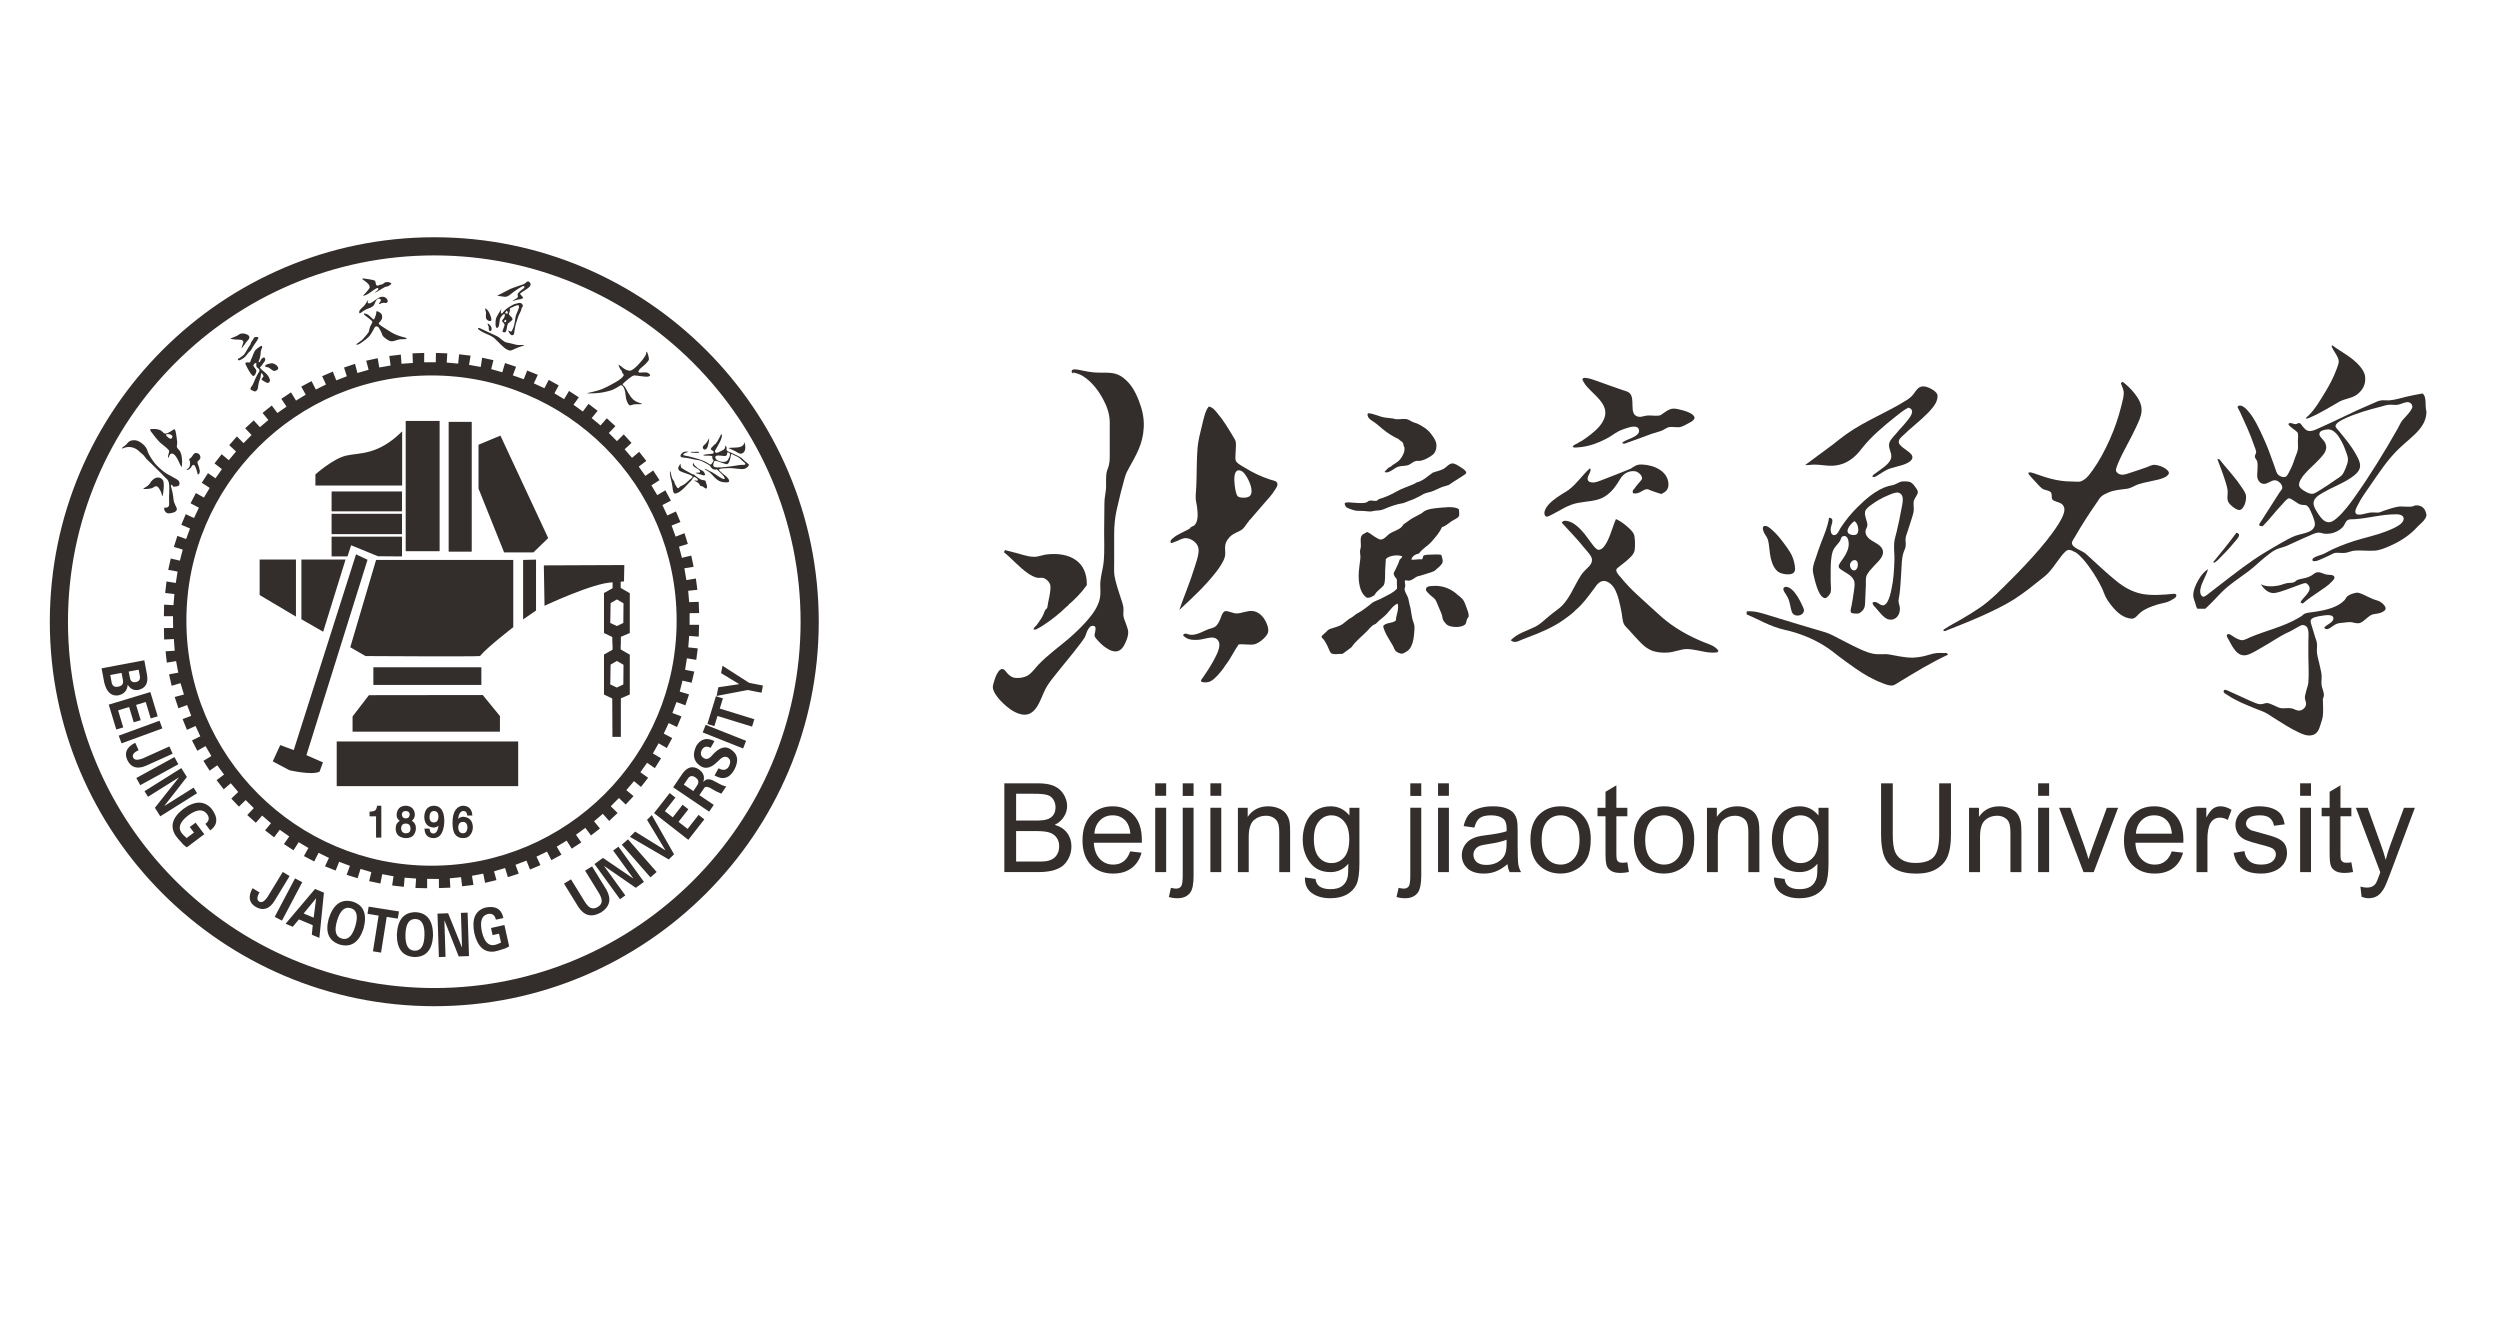 <?xml version="1.0" encoding="UTF-8" standalone="no"?>
<svg
   xmlns:dc="http://purl.org/dc/elements/1.1/"
   xmlns:cc="http://creativecommons.org/ns#"
   xmlns:rdf="http://www.w3.org/1999/02/22-rdf-syntax-ns#"
   xmlns:svg="http://www.w3.org/2000/svg"
   xmlns="http://www.w3.org/2000/svg"
   viewBox="0 0 325.04 173.859"
   height="173.859"
   width="325.04"
   xml:space="preserve"
   id="svg2"
   version="1.1"><defs
     id="defs6"><clipPath
       id="clipPath18"
       clipPathUnits="userSpaceOnUse"><path
         id="path16"
         d="M 0,130.394 H 243.78 V 0 H 0 Z" /></clipPath></defs><g
     transform="matrix(1.333,0,0,-1.333,0,173.859)"
     id="g10"><g
       id="g12"><g
         clip-path="url(#clipPath18)"
         id="g14"><g
           transform="translate(224.887,89.64)"
           id="g20"><path
             id="path22"
             style="fill:#332d2b;fill-opacity:1;fill-rule:evenodd;stroke:none"
             d="M 0,0 C 0.09,0.098 0.195,0.176 0.293,0.27 0.934,0.904 1.396,1.718 1.906,2.544 2.314,3.224 2.699,3.918 3.01,4.766 3.1,5.019 3.252,5.354 3.221,5.595 3.18,5.976 2.854,6.374 2.676,6.697 2.617,6.807 2.486,7.015 2.561,7.084 c 0.017,0 0.011,0.03 0.037,0.03 C 2.605,7.118 2.605,7.109 2.605,7.097 3.494,6.438 4.557,5.936 5.281,5.072 5.521,4.787 5.75,4.45 5.799,4.054 5.887,3.215 5.498,2.704 5.043,2.332 4.564,1.943 3.824,1.907 3.285,1.608 2.385,1.108 1.477,0.512 0.453,0.078 0.322,0.02 0.143,-0.094 0,0" /></g><g
           transform="translate(158.227,87.251)"
           id="g24"><path
             id="path26"
             style="fill:#332d2b;fill-opacity:1;fill-rule:evenodd;stroke:none"
             d="M 0,0 C 0.307,0.253 0.809,0.372 1.168,0.581 1.382,0.704 1.737,0.928 1.62,1.289 1.484,1.742 0.793,1.534 0.367,1.403 0.131,1.325 -0.152,1.206 -0.314,1.136 -0.79,0.888 -1.145,0.573 -1.631,0.344 -2.36,-0.02 -3.035,-0.291 -3.932,-0.421 -4.07,-0.43 -4.256,-0.458 -4.422,-0.467 c -0.131,-0.009 -0.344,-0.048 -0.409,0.099 0.089,0.147 0.282,0.204 0.433,0.285 0.161,0.091 0.307,0.201 0.466,0.267 0.442,0.286 0.875,0.613 1.289,0.981 0.52,0.462 1.206,1.277 0.932,2.173 -0.355,1.132 -1.791,1.807 -2.183,2.847 0.081,0.114 0.134,0.147 0.343,0.131 0.344,-0.03 0.707,-0.169 1.048,-0.287 C -1.682,5.743 -0.836,5.419 0.012,5.136 0.236,5.059 0.522,5.002 0.691,4.859 1.324,4.324 0.625,2.843 1.461,2.564 1.828,2.438 2.024,2.601 2.396,2.642 2.781,2.683 3.243,2.588 3.6,2.642 3.774,2.667 3.934,2.822 4.105,2.937 4.348,3.096 4.617,3.297 4.957,3.317 5.219,3.338 5.526,3.251 5.823,3.174 6.18,3.083 6.615,2.945 6.892,2.708 7.309,2.323 6.797,2.065 6.422,1.869 6.188,1.742 5.86,1.554 5.6,1.513 5.297,1.472 4.867,1.575 4.553,1.513 4.332,1.472 4.045,1.231 3.799,1.149 3.476,1.039 3.15,0.957 2.813,0.842 2.043,0.553 1.235,0.253 0.412,-0.033 0.281,-0.083 0.109,-0.176 0,0" /></g><g
           transform="translate(207.049,93.182)"
           id="g28"><path
             id="path30"
             style="fill:#332d2b;fill-opacity:1;fill-rule:evenodd;stroke:none"
             d="M 0,0 C 0.438,-0.347 0.818,-0.704 1.178,-1.166 1.508,-1.599 1.861,-2.131 1.832,-2.819 1.811,-3.375 1.523,-3.931 1.313,-4.384 0.748,-5.629 0.113,-6.615 -0.439,-7.89 c -0.092,-0.225 -0.264,-0.609 -0.223,-0.79 0.039,-0.147 0.252,-0.348 0.516,-0.368 0.324,-0.04 0.626,0.107 0.902,0.188 0.58,0.184 1.043,0.348 1.557,0.527 0.267,0.1 0.574,0.271 0.808,0.238 C 3.424,-8.124 3.807,-8.233 4.082,-8.411 4.225,-8.492 4.531,-8.717 4.494,-8.92 4.4,-9.351 3.408,-9.556 2.957,-9.641 2.332,-9.789 1.639,-9.895 1.188,-10.132 c -0.252,-0.13 -0.493,-0.245 -0.776,-0.294 -0.625,-0.083 -1.26,-0.123 -1.814,-0.364 -0.246,-0.103 -0.532,-0.237 -0.692,-0.393 -0.156,-0.131 -0.275,-0.352 -0.406,-0.54 -0.748,-1.071 -1.496,-2.222 -2.16,-3.382 -0.086,-0.16 -0.311,-0.438 -0.303,-0.626 0.006,-0.152 0.125,-0.279 0.225,-0.357 0.357,-0.298 0.822,-0.405 1.164,-0.711 0.97,-0.868 1.926,-1.808 2.959,-2.638 0.687,-0.556 1.49,-1.046 2.492,-1.244 0.932,-0.18 2.074,-0.09 3.014,0 0.121,0.012 0.263,0.029 0.336,-0.099 -0.004,-0.257 -0.204,-0.338 -0.348,-0.425 -0.16,-0.102 -0.34,-0.199 -0.533,-0.266 -0.344,-0.11 -0.664,-0.158 -0.989,-0.253 -0.605,-0.201 -1.162,-0.392 -1.634,-0.774 -0.276,-0.216 -0.491,-0.624 -0.875,-0.601 -0.803,0.058 -1.416,0.627 -1.848,1.151 -0.361,0.429 -0.619,0.788 -0.842,1.361 -0.056,0.18 -0.133,0.364 -0.224,0.535 -0.323,0.659 -0.715,1.302 -1.11,1.859 -0.426,0.596 -0.853,1.165 -1.433,1.574 -0.262,0.066 -0.385,0.261 -0.709,0.224 -0.207,-0.028 -0.491,-0.367 -0.659,-0.576 -0.58,-0.732 -1.005,-1.505 -1.734,-2.073 -0.939,-0.746 -1.926,-1.563 -2.916,-2.182 -1.023,-0.636 -2.182,-1.194 -3.35,-1.705 -0.5,-0.22 -1.265,-0.544 -1.775,-0.744 -0.451,-0.176 -0.826,-0.318 -1.338,-0.531 -0.127,-0.055 -0.348,-0.185 -0.402,-0.033 -0.012,0.052 -0.063,0.015 0.144,0.155 0.455,0.303 1.178,0.683 1.596,0.925 0.592,0.347 1.223,0.73 1.758,1.096 1.185,0.801 2.131,1.82 3.076,2.757 0.922,0.916 1.924,1.979 2.799,2.993 0.431,0.5 0.879,1.057 1.289,1.625 0.379,0.532 0.846,1.178 1.059,1.82 0.164,0.462 0.058,0.822 -0.268,1.014 -0.232,0.143 -0.705,0.192 -0.842,0.401 -0.098,0.168 0,0.495 -0.123,0.663 -0.18,0.229 -0.58,0.2 -0.83,0.364 -0.27,0.193 -0.508,0.495 -0.752,0.752 -0.119,0.118 -0.228,0.246 -0.352,0.381 -0.115,0.123 -0.242,0.265 -0.285,0.417 0.178,0.114 0.383,0.004 0.563,-0.044 1.076,-0.365 2.148,-0.802 3.742,-0.802 0.25,0 0.537,-0.042 0.756,0 0.148,0.02 0.391,0.171 0.525,0.281 0.258,0.213 0.485,0.532 0.703,0.831 0.627,0.879 1.174,1.889 1.643,2.941 0.488,1.087 0.857,2.139 1.176,3.428 0.105,0.421 0.234,0.911 0.209,1.26 -0.03,0.29 -0.209,0.601 -0.274,0.846 C -0.16,-0.061 -0.027,-0.017 0,0" /></g><g
           transform="translate(186.143,90.67)"
           id="g32"><path
             id="path34"
             style="fill:#332d2b;fill-opacity:1;fill-rule:evenodd;stroke:none"
             d="m 0,0 c -0.457,-0.229 -0.855,-0.555 -1.252,-0.875 -1.17,-0.929 -2.348,-1.914 -3.27,-3.076 -0.644,-0.863 -1.501,-1.673 -2.946,-1.721 -0.531,-0.018 -1.101,0.114 -1.74,0.114 -0.274,0 -0.567,-0.066 -0.87,-0.046 0.889,0.667 1.795,1.326 2.691,1.993 0.437,0.339 0.871,0.694 1.322,1.018 1.845,1.313 3.975,2.111 5.901,3.33 0.238,0.151 0.455,0.327 0.631,0.551 0.289,0.349 0.502,0.884 1.144,0.77 C 2.049,1.98 2.785,1.567 2.836,1.21 2.871,0.953 2.74,0.606 2.68,0.478 2.5,0.139 2.176,-0.246 1.869,-0.548 1.127,-1.31 0.275,-1.934 -0.549,-2.741 c -0.172,-0.167 -0.42,-0.355 -0.394,-0.649 0.027,-0.255 0.359,-0.476 0.58,-0.642 0.236,-0.181 0.506,-0.349 0.654,-0.545 0.176,-0.225 0.088,-0.479 -0.107,-0.642 -0.495,-0.401 -1.313,-0.503 -1.955,-0.712 -0.508,-0.168 -0.881,-0.478 -1.316,-0.728 -0.119,-0.057 -0.296,-0.208 -0.439,-0.044 0.082,0.167 0.273,0.265 0.439,0.387 0.425,0.332 1.087,0.712 1.337,1.223 0.041,0.091 0.072,0.205 0.078,0.296 0.031,0.392 -0.242,0.744 -0.223,1.169 0.008,0.381 0.385,0.736 0.655,1.05 0.119,0.14 0.242,0.295 0.355,0.419 0.344,0.381 0.494,0.519 0.834,0.96 C 0.225,-0.852 0.682,-0.209 0,0" /></g><g
           transform="translate(135.045,84.388)"
           id="g36"><path
             id="path38"
             style="fill:#332d2b;fill-opacity:1;fill-rule:evenodd;stroke:none"
             d="m 0,0 c 0.165,0.211 0.357,0.449 0.602,0.519 0.224,0.242 0.635,0.38 0.9,0.7 C 1.736,1.501 1.998,1.947 1.939,2.388 1.931,2.45 1.879,2.5 1.857,2.573 1.829,2.653 1.846,2.74 1.81,2.802 1.719,2.994 1.494,3.047 1.363,3.219 0.889,3.416 0.357,3.751 -0.154,4.168 -0.366,4.348 -0.608,4.543 -0.834,4.732 -1.059,4.92 -1.391,5.072 -1.541,5.264 -1.623,5.37 -1.74,5.672 -1.585,5.734 -1.021,5.698 -0.525,5.399 0.025,5.313 0.291,5.272 0.586,5.264 0.859,5.214 0.941,5.199 1.014,5.158 1.101,5.154 1.432,5.121 1.805,5.207 2.104,5.166 2.342,5.136 2.574,4.949 2.795,4.859 3.02,4.777 3.213,4.736 3.408,4.613 3.494,4.568 3.588,4.516 3.684,4.454 4.027,4.25 4.295,4.037 4.549,3.705 4.73,3.464 4.908,3.207 5,2.945 5.15,2.528 5.017,1.959 4.725,1.705 4.594,1.586 4.324,1.423 4.16,1.341 3.96,1.227 3.684,1.128 3.498,1.091 3.363,1.076 3.19,1.108 3.064,1.076 2.811,1.026 2.611,0.814 2.369,0.699 2.074,0.568 1.719,0.626 1.363,0.532 1.143,0.47 0.93,0.294 0.729,0.175 0.541,0.065 0.291,-0.115 0,0" /></g><g
           transform="translate(216.275,85.656)"
           id="g40"><path
             id="path42"
             style="fill:#332d2b;fill-opacity:1;fill-rule:evenodd;stroke:none"
             d="M 0,0 C 0.051,-0.018 0.125,-0.018 0.188,-0.018 0.779,-0.778 1.613,-1.648 2.219,-2.54 2.402,-2.814 2.676,-3.158 2.77,-3.473 2.908,-3.956 2.578,-5.044 2.086,-4.97 c -0.33,0.049 -1.031,0.585 -1.084,0.953 -0.061,0.31 0.021,0.613 0,0.92 -0.029,0.266 -0.117,0.564 -0.193,0.83 C 0.578,-1.522 0.299,-0.798 0.014,-0.05 0,-0.033 -0.004,-0.018 0,0" /></g><g
           transform="translate(131.156,81.345)"
           id="g44"><path
             id="path46"
             style="fill:#332d2b;fill-opacity:1;fill-rule:evenodd;stroke:none"
             d="M 0,0 C 0.208,0.146 0.539,0.065 0.871,0.049 1.32,0.023 1.85,-0.042 2.16,0.097 c 0.08,0.034 0.144,0.119 0.221,0.14 0.224,0.074 0.515,-0.049 0.728,0 0.098,0.029 0.151,0.118 0.232,0.163 0.639,0.184 1.212,0.451 1.716,0.741 0.448,0.27 1.089,0.463 1.72,0.745 0.071,0.028 0.136,0.065 0.197,0.126 0.69,0.159 1.085,0.609 1.61,0.965 0.336,0.132 0.643,0.169 0.996,0.34 0.299,0.135 0.589,0.557 0.916,0.564 0.265,0.004 0.551,-0.204 0.789,-0.355 C 11.408,3.452 11.87,3.182 11.854,2.96 11.842,2.859 11.59,2.724 11.447,2.621 11.109,2.396 10.9,2.262 10.56,2.057 10.406,1.966 10.271,1.836 10.127,1.771 9.93,1.693 9.723,1.66 9.535,1.594 9.154,1.448 8.813,1.247 8.438,1.125 8.246,1.059 8.037,1.039 7.846,0.961 7.678,0.907 7.497,0.784 7.324,0.687 6.99,0.515 6.65,0.343 6.275,0.229 6.087,0.159 5.901,0.065 5.714,0.008 5.529,-0.033 5.342,-0.054 5.167,-0.103 4.846,-0.189 4.52,-0.291 4.2,-0.421 3.955,-0.512 3.742,-0.65 3.412,-0.692 3.26,-0.72 3.096,-0.705 2.943,-0.733 2.807,-0.749 2.684,-0.802 2.572,-0.802 2.371,-0.819 2.106,-0.778 1.881,-0.757 c -0.248,0.016 -0.52,0 -0.756,0.024 C 0.879,-0.692 0.289,-0.512 0.146,-0.372 0.053,-0.279 0.008,-0.135 0,0" /></g><g
           transform="translate(162.035,82.244)"
           id="g48"><path
             id="path50"
             style="fill:#332d2b;fill-opacity:1;fill-rule:evenodd;stroke:none"
             d="m 0,0 c -0.35,0.103 -0.671,0.213 -1.056,0.357 -0.11,0.041 -0.229,0.122 -0.324,0.109 -0.452,0 -0.706,-0.506 -1.352,-0.404 -0.15,0.229 0.011,0.347 0.158,0.519 0.008,0.009 0.049,0.094 0.094,0.143 0.126,0.148 0.242,0.283 0.376,0.45 0.065,0.091 0.209,0.218 0.224,0.323 0.048,0.328 -0.388,0.659 -0.629,0.712 C -2.99,2.299 -3.441,2.095 -3.686,1.866 -3.932,1.637 -4.096,1.314 -4.279,1.031 -4.66,0.446 -5.096,-0.04 -5.745,-0.375 -6.397,-0.695 -7.27,-0.711 -8.113,-0.866 -9.11,-1.051 -9.797,-1.57 -10.641,-1.997 c -0.16,-0.076 -0.405,-0.215 -0.519,-0.215 -0.315,0.032 -0.266,0.499 -0.151,0.715 0.303,0.622 1.026,1.104 1.636,1.497 0.23,0.143 0.458,0.262 0.644,0.405 0.845,0.646 1.365,1.486 2.077,2.107 0.255,-0.368 -0.496,-0.88 -0.128,-1.268 0.106,-0.115 0.439,-0.152 0.658,-0.098 0.291,0.069 0.582,0.196 0.875,0.307 0.807,0.298 1.789,0.703 2.574,1.017 0.307,0.209 0.58,0.435 1.095,0.406 C -0.643,2.822 0.58,2.221 0.694,1.068 0.76,0.405 0.379,0.171 0,0" /></g><g
           transform="translate(180.446,75.39)"
           id="g52"><path
             id="path54"
             style="fill:#332d2b;fill-opacity:1;fill-rule:evenodd;stroke:none"
             d="M 0,0 C -0.042,-0.315 0.166,-0.59 0.371,-0.598 0.865,-0.623 0.938,0.535 0.354,0.396 0.178,0.36 0.019,0.151 0,0 m -0.226,3.132 c 0.082,-0.286 0.77,-0.408 0.953,-0.118 0.2,0.324 -0.017,1.112 -0.311,1.182 0,0.013 -0.013,0.021 -0.013,0 C 0.208,4.049 -0.35,3.522 -0.226,3.132 M 2.207,-3.735 C 2.605,-3.498 2.894,-4.05 3.245,-4.009 3.38,-4 3.544,-3.83 3.64,-3.678 c 0.199,0.356 0.306,0.79 0.4,1.245 0.201,0.894 0.264,1.872 0.291,2.94 C 4.343,1.018 4.259,1.538 4.31,2.122 4.345,2.486 4.474,2.846 4.552,3.198 4.728,3.934 4.87,4.61 5.005,5.358 5.12,5.979 5.356,6.79 4.728,6.982 4.46,7.068 3.946,6.817 3.683,6.711 3.085,6.462 2.58,6.171 2.062,5.791 1.852,5.641 1.508,5.383 1.464,5.116 1.382,4.704 1.718,4.146 1.693,3.796 1.663,3.569 1.533,3.452 1.508,3.235 1.489,2.986 1.594,2.789 1.726,2.638 2.101,2.184 2.894,2.02 3.144,1.497 3.435,0.85 2.78,0.311 2.396,-0.098 2.257,-0.257 2.08,-0.435 1.926,-0.619 1.804,-0.773 1.626,-1.019 1.575,-1.223 1.523,-1.47 1.553,-1.759 1.545,-1.985 1.523,-2.48 1.5,-2.958 1.482,-3.46 1.46,-3.949 1.489,-4.226 1.205,-4.529 1.146,-4.59 0.968,-4.765 0.85,-4.794 0.653,-4.831 0.166,-4.81 0.096,-4.705 c -0.106,0.161 0.038,0.561 0.063,0.713 0.089,0.482 0.156,0.911 0.23,1.444 0.044,0.372 0.118,0.723 -0.035,1.034 -0.236,0.463 -0.781,0.684 -1.21,0.981 -0.318,0.221 -0.318,0.357 -0.111,0.676 0.223,0.332 0.495,0.678 0.658,1.063 0.112,0.245 0.217,0.577 0.173,0.945 -0.03,0.323 -0.191,0.724 -0.573,0.578 C -0.885,2.663 -0.9,2.4 -0.982,2.266 -1.174,1.955 -1.514,1.718 -1.683,1.268 -1.861,0.748 -1.887,0.003 -1.887,-0.598 v -1.067 c 0,-0.336 0.066,-0.749 0,-1.06 -0.042,-0.192 -0.347,-0.577 -0.547,-0.58 -0.136,0 -0.325,0.151 -0.402,0.261 -0.314,0.4 -0.552,1.265 -0.675,1.803 -0.04,0.182 -0.119,0.463 -0.119,0.726 0.014,0.445 0.229,0.948 0.36,1.345 0.135,0.417 0.283,0.847 0.417,1.19 0.315,0.843 0.67,1.599 0.807,2.516 0.617,-0.041 0.171,-0.703 0.159,-1.081 -0.011,-0.298 0.071,-0.653 0.388,-0.609 0.284,0.036 0.446,0.492 0.561,0.676 0.487,0.752 1.063,1.456 1.681,2.061 C 1.489,6.336 2.559,7.276 3.7,7.617 3.872,7.661 4.04,7.682 4.204,7.727 4.515,7.816 4.784,8.025 5.038,8.07 5.239,8.099 5.64,8.094 5.831,8.029 6.015,7.967 6.188,7.784 6.306,7.617 6.425,7.463 6.614,7.202 6.614,7.043 6.62,6.806 6.261,6.409 6.212,6.144 6.163,5.836 6.243,5.514 6.212,5.223 6.19,5.001 6.101,4.756 6.04,4.536 5.903,4.085 5.761,3.684 5.618,3.219 5.55,3.014 5.45,2.761 5.421,2.556 5.386,2.277 5.468,2.02 5.421,1.742 5.401,1.558 5.29,1.365 5.233,1.194 5.026,0.617 5.038,-0.07 4.991,-0.827 4.94,-1.559 4.911,-2.308 4.829,-2.901 4.8,-3.13 4.735,-3.363 4.728,-3.564 4.728,-3.83 4.854,-4.009 4.862,-4.304 4.882,-5.265 4.036,-5.71 3.366,-5.174 3.038,-4.917 2.729,-4.492 2.428,-4.156 2.33,-4.05 2.166,-3.919 2.207,-3.735" /></g><g
           transform="translate(142.298,80.748)"
           id="g56"><path
             id="path58"
             style="fill:#332d2b;fill-opacity:1;fill-rule:evenodd;stroke:none"
             d="m 0,0 c 0.013,-0.188 0.049,-0.491 0.017,-0.626 -0.09,-0.246 -0.485,-0.355 -0.737,-0.536 -0.365,-0.249 -0.581,-0.478 -0.937,-0.576 -0.24,-0.561 -0.633,-0.966 -1.002,-1.404 -0.373,-0.425 -0.904,-0.691 -1.235,-1.161 -0.319,-0.078 -0.67,-0.234 -0.748,-0.606 0.331,-0.036 0.621,0.066 1.034,0.034 0.124,0.089 0.054,0.233 0.148,0.338 0.135,0.14 0.556,0.107 0.839,0.124 0.34,0.016 0.678,0.032 0.899,-0.029 0.062,-0.229 0.179,-0.463 0.127,-0.725 -0.011,-0.082 -0.16,-0.266 -0.224,-0.339 -0.078,-0.09 -0.21,-0.18 -0.325,-0.286 -0.223,-0.242 -0.363,-0.278 -0.707,-0.393 -0.242,-0.081 -0.507,-0.151 -0.757,-0.237 -0.126,-0.049 -0.254,-0.065 -0.368,-0.094 -0.347,-0.11 -0.56,-0.429 -0.935,-0.442 -0.115,-0.004 -0.268,0.083 -0.358,0 -0.041,-0.163 0.055,-0.322 0.029,-0.511 0,-0.107 -0.06,-0.191 -0.06,-0.295 0.007,-0.314 0.264,-0.617 0.356,-0.912 0.056,-0.203 0.074,-0.432 0.142,-0.662 0.131,-0.405 0.148,-0.879 0.262,-1.35 0.049,-0.23 0.164,-0.435 0.187,-0.63 0.042,-0.23 0,-0.508 -0.011,-0.761 -0.042,-0.642 -0.213,-1.366 -0.58,-1.672 -0.098,-0.09 -0.452,-0.317 -0.608,-0.329 -0.191,-0.011 -0.51,0.151 -0.619,0.262 -0.119,0.131 -0.211,0.435 -0.319,0.606 -0.327,0.548 -0.77,1.194 -0.898,1.808 0.214,0.396 0.918,0.25 1.236,0.564 0.025,0.561 0.331,1.088 0.177,1.653 -0.463,-0.2 -0.728,-0.647 -1.06,-1.006 -0.235,-0.246 -0.521,-0.467 -0.807,-0.707 -0.093,-0.087 -0.162,-0.194 -0.262,-0.259 -0.084,-0.061 -0.2,-0.085 -0.282,-0.144 -0.2,-0.142 -0.355,-0.346 -0.535,-0.535 -0.508,-0.527 -1.154,-1.005 -1.546,-1.595 -0.274,-0.237 -0.594,-0.438 -0.887,-0.662 -0.385,0.019 -0.92,-0.139 -1.159,0.113 -0.109,0.123 -0.218,0.492 -0.305,0.644 -0.12,0.221 -0.226,0.446 -0.336,0.596 -0.075,0.099 -0.249,0.217 -0.245,0.328 0.012,0.094 0.256,0.273 0.355,0.368 0.135,0.126 0.254,0.274 0.373,0.335 0.086,0.049 0.207,0.078 0.315,0.114 0.27,0.099 0.629,0.171 0.904,0.341 0.248,0.151 0.461,0.371 0.711,0.547 0.118,0.074 0.246,0.148 0.373,0.227 0.127,0.076 0.232,0.195 0.349,0.272 0.153,0.087 0.303,0.159 0.456,0.263 0.273,0.183 0.547,0.376 0.822,0.596 0.123,0.094 0.254,0.23 0.381,0.299 0.215,0.118 0.476,0.209 0.695,0.311 0.109,0.045 0.204,0.101 0.311,0.159 0.441,0.238 0.954,0.437 1.312,0.848 0.014,0.175 0,0.314 -0.012,0.459 -0.008,0.137 0.026,0.309 -0.015,0.468 -0.02,0.07 -0.102,0.111 -0.14,0.172 -0.073,0.103 -0.163,0.275 -0.15,0.397 0.003,0.094 0.109,0.241 0.162,0.347 0.155,0.328 0.319,0.659 0.417,0.982 0.092,0.095 0.213,0.172 0.263,0.315 -0.397,0.205 -1.314,0.103 -1.613,-0.258 -0.008,-0.362 -0.053,-0.719 -0.066,-1.087 -0.023,-0.512 0.041,-1.051 -0.13,-1.449 -0.265,-0.356 -0.695,-0.555 -0.903,-0.968 -0.198,-0.143 -0.434,-0.287 -0.737,-0.275 -0.597,0.371 -0.814,1.215 -0.814,2.157 0,0.572 0.119,1.164 0.169,1.737 0.018,0.246 -0.046,0.47 -0.035,0.699 0,0.087 0.05,0.177 0.067,0.295 0.06,0.385 -0.096,0.912 0.098,1.186 0.123,0.185 0.384,0.243 0.529,0.352 0.334,-0.139 0.537,-0.364 0.838,-0.527 0.138,-0.082 0.326,-0.209 0.482,-0.209 0.34,-0.024 0.654,0.441 0.929,0.606 0.359,0.204 0.735,0.314 1.015,0.53 0.101,0.12 0.232,0.206 0.292,0.357 0.3,0.175 0.548,0.397 0.856,0.581 0.303,0.172 0.627,0.319 0.932,0.499 0.312,0.315 0.764,0.417 1.355,0.482 C -1.852,0.155 -1.411,0.2 -1.03,0.212 -0.655,0.225 -0.241,0.192 0,0" /></g><g
           transform="translate(172.052,79.12)"
           id="g60"><path
             id="path62"
             style="fill:#332d2b;fill-opacity:1;fill-rule:evenodd;stroke:none"
             d="M 0,0 C 0.29,0.065 0.564,-0.179 0.749,-0.34 1.239,-0.77 1.612,-1.228 2.02,-1.788 2.405,-2.324 2.786,-2.794 2.954,-3.587 3.031,-3.988 3.133,-4.409 2.827,-4.609 2.478,-4.818 1.71,-4.688 1.402,-4.475 1.022,-4.201 0.807,-3.729 0.663,-3.142 0.526,-2.574 0.536,-1.865 0.376,-1.314 0.315,-1.117 0.187,-0.978 0.082,-0.79 -0.062,-0.532 -0.229,-0.16 0,0" /></g><g
           transform="translate(215.967,75.533)"
           id="g64"><path
             id="path66"
             style="fill:#332d2b;fill-opacity:1;fill-rule:evenodd;stroke:none"
             d="M 0,0 C -0.029,0.037 -0.055,0.012 -0.1,0.065 0.688,1.021 1.434,1.934 2.162,2.932 2.313,2.887 2.457,2.843 2.416,2.646 2.379,2.45 2.078,2.151 1.965,2.007 1.475,1.407 0.924,0.834 0.371,0.286 0.248,0.167 0.113,0.073 0,0" /></g><g
           transform="translate(139.787,73.279)"
           id="g68"><path
             id="path70"
             style="fill:#332d2b;fill-opacity:1;fill-rule:evenodd;stroke:none"
             d="M 0,0 C 0.997,0.068 1.827,-0.348 2.396,-0.876 2.578,-1.023 2.801,-1.207 2.912,-1.351 3.055,-1.554 3.15,-1.824 3.252,-2.115 3.338,-2.355 3.504,-2.729 3.455,-2.982 3.439,-3.08 3.338,-3.15 3.301,-3.24 3.239,-3.399 3.224,-3.611 3.156,-3.706 2.867,-4.106 1.775,-4.074 1.365,-3.808 1.271,-3.739 1.025,-3.449 0.969,-3.321 0.898,-3.175 0.903,-3.006 0.854,-2.835 0.789,-2.614 0.633,-2.34 0.535,-2.062 0.424,-1.793 0.322,-1.514 0.191,-1.321 0.08,-1.17 -0.127,-1.044 -0.275,-0.904 -0.356,-0.826 -0.664,-0.544 -0.692,-0.438 -0.785,-0.02 -0.314,-0.02 0,0" /></g><g
           transform="translate(174.117,73.18)"
           id="g72"><path
             id="path74"
             style="fill:#332d2b;fill-opacity:1;fill-rule:evenodd;stroke:none"
             d="M 0,0 C 0.224,0.062 0.532,-0.138 0.692,-0.29 1.06,-0.634 1.366,-1.161 1.623,-1.71 1.709,-1.902 1.837,-2.135 1.837,-2.29 1.824,-2.765 1.121,-2.954 0.784,-2.643 0.555,-2.418 0.54,-1.841 0.384,-1.354 0.323,-1.149 0.212,-0.944 0.097,-0.757 -0.033,-0.556 -0.39,-0.11 0,0" /></g><g
           transform="translate(226.69,69.188)"
           id="g76"><path
             id="path78"
             style="fill:#332d2b;fill-opacity:1;fill-rule:evenodd;stroke:none"
             d="M 0,0 C 0.109,0.185 0.311,0.274 0.512,0.417 0.672,0.522 0.926,0.7 0.9,0.966 0.863,1.362 0.092,1.235 -0.285,1.17 -0.613,1.122 -1.242,1.026 -1.314,0.72 -1.35,0.593 -1.254,0.323 -1.189,0.122 c 0.121,-0.392 0.201,-0.644 0.32,-1.058 0.058,-0.185 0.144,-0.384 0.162,-0.553 0.037,-0.273 -0.018,-0.559 0,-0.851 0.025,-0.364 0.143,-0.756 0.228,-1.125 0.075,-0.381 0.194,-0.766 0.227,-1.118 0.031,-0.351 -0.041,-0.689 0,-0.976 0.061,-0.494 0.391,-0.879 0.123,-1.375 0.01,-0.565 0.061,-1.121 0,-1.668 -0.025,-0.238 -0.137,-0.523 -0.209,-0.777 -0.156,-0.545 -0.332,-1.036 -0.955,-1.11 -0.469,-0.06 -0.928,0.172 -1.25,0.324 -0.746,0.356 -1.363,0.745 -2.023,1.166 -0.323,0.192 -0.659,0.428 -0.971,0.622 -0.344,0.205 -0.748,0.335 -1.147,0.494 -0.976,0.398 -1.91,0.761 -2.757,1.338 -0.11,0.082 -0.432,0.197 -0.358,0.4 0.055,0.197 0.344,0.043 0.412,0.018 0.793,-0.34 1.403,-0.655 2.19,-0.998 0.32,-0.135 0.646,-0.295 0.931,-0.323 0.25,-0.017 0.549,0.125 0.69,0.117 0.226,-0.015 0.476,-0.15 0.697,-0.24 0.213,-0.086 0.408,-0.221 0.65,-0.258 0.311,-0.054 0.711,0.045 1.045,-0.021 0.248,-0.049 0.454,-0.205 0.678,-0.221 0.36,-0.025 0.688,0.279 0.735,0.565 0.044,0.265 -0.102,0.459 -0.11,0.666 -0.012,0.185 0.098,0.523 0.154,0.769 0.069,0.237 0.166,0.504 0.186,0.748 0.07,0.815 0,1.713 0,2.61 v 1.306 c 0,0.756 0.172,1.636 -0.547,1.681 -0.178,0.004 -0.51,-0.212 -0.683,-0.311 -0.231,-0.122 -0.444,-0.271 -0.672,-0.363 -0.946,-0.425 -1.696,-0.998 -2.625,-1.507 -0.459,-0.252 -0.905,-0.558 -1.362,-0.711 -1.05,-0.343 -1.515,0.803 -1.908,1.501 -0.074,0.118 -0.201,0.312 -0.148,0.418 0.14,0.261 0.554,-0.106 0.711,-0.204 0.255,-0.16 0.607,-0.311 0.775,-0.303 0.213,0.004 0.57,0.188 0.818,0.303 1.518,0.636 3.217,1.017 4.639,1.847 0.115,0.075 0.248,0.141 0.352,0.209 0.115,0.082 0.187,0.189 0.295,0.229 0.265,0.115 0.742,0.14 1.08,0.197 C 0.283,1.751 1.314,2.017 1.967,2.68 2.086,2.798 2.164,3.019 2.291,3.101 2.496,3.269 2.873,3.376 3.143,3.428 3.428,3.481 3.996,3.157 4.252,3.035 4.447,2.958 4.615,2.868 4.783,2.798 4.979,2.72 5.232,2.667 5.363,2.603 5.58,2.499 6.018,2.159 5.992,1.865 5.977,1.665 5.648,1.513 5.43,1.444 5.127,1.362 4.848,1.362 4.625,1.272 4.426,1.194 4.178,0.944 4.014,0.819 3.875,0.707 3.629,0.478 3.367,0.45 3.08,0.417 2.822,0.549 2.578,0.561 2.379,0.572 2.139,0.536 1.92,0.508 1.709,0.491 1.48,0.478 1.289,0.417 1.084,0.352 0.877,0.185 0.68,0.062 0.508,-0.054 0.254,-0.261 0,0" /></g><g
           transform="translate(120.814,67.572)"
           id="g80"><path
             id="path82"
             style="fill:#332d2b;fill-opacity:1;fill-rule:evenodd;stroke:none"
             d="m 0,0 c -0.465,-0.654 -0.821,-1.465 -1.288,-2.025 -0.188,-0.315 -0.433,-0.629 -0.707,-0.928 -0.282,-0.295 -0.573,-0.625 -0.962,-0.721 -0.212,-0.045 -0.67,-0.053 -0.715,0.098 -0.029,0.099 0.131,0.263 0.226,0.406 0.452,0.658 0.869,1.301 1.21,2 0.273,0.541 0.651,1.403 -0.014,1.768 -0.395,0.213 -1.099,-0.099 -1.663,-0.144 -0.65,-0.053 -1.174,0.028 -1.514,0.446 0.193,0.314 0.479,0.045 0.765,0.037 0.643,-0.025 1.219,0.363 1.713,0.553 0.219,0.068 0.533,0.133 0.699,0.269 0.178,0.143 0.299,0.376 0.398,0.576 0.159,0.332 0.232,0.831 0.564,0.92 C -0.923,3.248 -0.589,3.039 -0.224,3.023 0.28,3.01 0.831,3.326 1.388,3.255 1.832,3.203 2.223,2.876 2.434,2.581 2.644,2.291 3.025,1.563 2.841,1.096 2.709,0.785 2.309,0.409 1.98,0.21 1.829,0.115 1.609,0.018 1.482,0 0.982,-0.069 0.479,0.058 0,0" /></g><g
           transform="translate(189.996,66.566)"
           id="g84"><path
             id="path86"
             style="fill:#332d2b;fill-opacity:1;fill-rule:evenodd;stroke:none"
             d="m 0,0 c -1.658,-0.766 -3.178,-1.703 -4.688,-2.619 -0.195,-0.11 -0.482,-0.33 -0.66,-0.367 -0.361,-0.071 -0.759,0.105 -1.058,0.224 -0.96,0.356 -1.865,0.901 -2.614,1.428 -0.531,0.381 -1.064,0.74 -1.561,1.129 -0.512,0.4 -1.011,0.798 -1.56,1.129 -1.109,0.68 -2.381,1.195 -3.755,1.497 -1.422,0.315 -2.556,1.019 -3.739,1.518 0.023,0.09 -0.035,0.258 0.034,0.294 0.823,0.065 1.566,-0.22 2.176,-0.4 1.567,-0.475 3.182,-0.983 4.679,-1.412 0.578,-0.159 1.031,-0.287 1.506,-0.53 0.912,-0.463 1.738,-0.921 2.723,-1.371 0.476,-0.213 1.015,-0.434 1.544,-0.463 0.338,-0.024 0.719,0.015 0.975,0 0.435,-0.034 0.828,-0.151 1.232,-0.209 0.418,-0.069 0.848,-0.133 1.301,-0.133 0.453,0.012 0.848,0.08 1.256,0.178 0.363,0.093 0.756,0.242 1.158,0.275 0.176,0.016 0.416,0 0.629,0 C -0.209,0.168 -0.08,0.217 0,0" /></g><g
           transform="translate(226.225,88.122)"
           id="g88"><path
             id="path90"
             style="fill:#332d2b;fill-opacity:1;fill-rule:evenodd;stroke:none"
             d="M 0,0 C -0.02,-0.221 0.164,-0.367 0.273,-0.499 0.412,-0.654 0.537,-0.81 0.596,-0.965 0.828,-1.542 0.443,-1.979 0.152,-2.314 -0.047,-2.54 -0.283,-2.765 -0.529,-3.01 -0.971,-3.448 -1.521,-3.918 -1.82,-4.462 -1.906,-4.613 -2.012,-4.838 -1.98,-5.04 c 0.044,-0.245 0.322,-0.433 0.519,-0.543 0.184,-0.124 0.516,-0.295 0.789,-0.277 0.238,0.019 0.537,0.253 0.774,0.387 0.515,0.316 0.953,0.602 1.41,0.933 0.23,0.16 0.508,0.315 0.679,0.495 0.182,0.212 0.258,0.43 0.373,0.695 0.102,0.258 0.225,0.561 0.225,0.835 0,0.281 -0.143,0.618 -0.25,0.908 C 2.432,-1.3 2.328,-1.059 2.191,-0.805 1.914,-0.29 1.469,0.491 0.76,0.418 0.453,0.389 0.031,0.303 0,0 M 7.586,2.818 C 7.316,2.79 7.014,2.855 6.695,2.818 6.482,2.794 6.229,2.7 5.986,2.639 4.777,2.332 3.645,2.008 2.588,1.53 2.314,1.403 1.574,1.077 1.574,0.741 1.578,0.601 1.807,0.389 1.896,0.279 2.547,-0.523 3.074,-1.125 3.574,-2.028 3.762,-2.364 4.012,-2.789 3.963,-3.235 3.91,-3.718 3.371,-4.103 2.998,-4.352 2.131,-4.916 1.24,-5.227 0.402,-5.717 0.045,-5.927 -0.529,-6.225 -0.57,-6.729 c -0.02,-0.38 0.299,-0.862 0.506,-1.156 0.207,-0.312 0.517,-0.724 0.947,-0.745 0.351,-0.013 0.646,0.25 0.873,0.45 0.629,0.544 1.221,1.346 1.66,1.967 1.518,2.131 2.904,4.394 4.203,6.68 0.143,0.249 0.254,0.527 0.43,0.773 0.15,0.209 0.369,0.405 0.568,0.65 C 8.783,2.086 9.072,2.43 9.068,2.654 9.057,2.883 8.83,3.117 8.52,3.08 8.152,3.027 7.906,2.851 7.586,2.818 M 10.438,-7.997 C 10.348,-8.364 10.029,-8.638 9.76,-8.884 9.584,-9.048 9.422,-9.228 9.26,-9.392 8.613,-10.018 7.818,-10.532 6.908,-10.929 6.43,-11.142 5.92,-11.362 5.41,-11.403 c -0.658,-0.05 -1.428,0.056 -1.994,0 -0.297,-0.025 -0.611,-0.188 -0.904,-0.218 -0.321,-0.044 -0.684,0.041 -0.969,0 -0.166,-0.024 -0.367,-0.158 -0.566,-0.245 -0.422,-0.192 -0.647,-0.319 -1.088,-0.486 -0.16,-0.062 -0.52,-0.148 -0.561,0 -0.064,0.192 0.213,0.318 0.43,0.4 0.273,0.111 0.41,0.132 0.578,0.197 0.318,0.134 0.6,0.322 0.924,0.471 0.931,0.424 1.859,0.767 2.945,1.063 1.108,0.298 2.045,0.535 3.041,1.01 0.299,0.151 0.649,0.339 0.82,0.548 0.151,0.184 0.248,0.483 0.01,0.663 -0.137,0.107 -0.371,0.143 -0.588,0.143 -1.424,0 -2.658,-0.38 -4.041,-0.479 C 3.238,-8.356 3.016,-8.328 2.871,-8.373 2.572,-8.458 2.502,-8.81 2.35,-9.015 2.025,-9.445 1.301,-9.83 0.512,-9.751 c -0.149,0.004 -0.36,0.111 -0.596,0.107 -0.334,-0.009 -0.816,-0.274 -1.09,-0.385 -0.701,-0.287 -1.33,-0.618 -2.041,-0.92 -0.371,-0.151 -0.769,-0.209 -1.096,-0.385 -0.335,-0.18 -0.628,-0.43 -0.919,-0.654 -0.297,-0.238 -0.59,-0.487 -0.858,-0.733 -1.107,-1.031 -2.424,-1.7 -3.478,-2.769 -0.514,-0.535 -1.016,-1.08 -1.561,-1.579 h -0.775 c -0.116,0.164 -0.157,0.389 -0.223,0.601 -0.061,0.205 -0.162,0.418 -0.176,0.635 -0.037,0.552 0.291,1.202 0.496,1.562 0.258,0.45 0.555,0.818 0.94,1.068 -0.117,-0.569 -0.625,-1.273 -0.744,-1.964 -0.061,-0.332 0.041,-0.708 0.308,-0.733 0.143,-0.002 0.535,0.337 0.658,0.43 1.422,1.085 2.819,2.213 4.266,3.203 0.838,0.566 1.787,1.125 2.643,1.612 0.425,0.233 0.908,0.523 1.414,0.711 0.541,0.185 1.154,0.237 1.562,0.536 0.123,0.095 0.268,0.266 0.309,0.458 0.058,0.324 -0.112,0.663 -0.207,0.95 -0.119,0.314 -0.268,0.588 -0.371,0.802 -0.098,0.057 -0.147,0.175 -0.233,0.212 -0.094,0.045 -0.398,0.028 -0.582,0.074 -0.193,0.06 -0.388,0.221 -0.554,0.323 -0.141,0.089 -0.418,0.29 -0.567,0.29 -0.193,0 -0.537,-0.454 -0.689,-0.613 -0.659,-0.679 -1.219,-1.461 -1.875,-2.103 -0.592,-0.045 -0.27,0.32 -0.106,0.557 0.625,0.96 1.11,1.729 1.719,2.691 0.092,0.143 0.269,0.336 0.293,0.45 0.062,0.356 -0.389,0.769 -0.703,0.777 -0.352,0.017 -0.699,-0.335 -1.039,-0.352 -0.348,-0.024 -0.61,0.279 -0.68,0.578 -0.082,0.392 0.088,1.026 -0.016,1.583 -0.029,0.188 -0.228,0.314 -0.232,0.497 -0.018,0.164 0.133,0.32 0.127,0.43 -0.018,0.214 -0.123,0.434 -0.186,0.61 -0.386,1.166 -0.898,2.238 -1.394,3.321 -0.065,0.144 -0.262,0.447 -0.229,0.512 0.041,0.106 0.229,0.138 0.385,0.082 0.277,-0.095 0.51,-0.365 0.684,-0.565 0.554,-0.642 1.013,-1.615 1.377,-2.413 0.429,-0.912 0.74,-1.768 1.076,-2.716 0.127,-0.315 0.205,-0.674 0.347,-0.929 0.094,-0.16 0.438,-0.376 0.756,-0.315 0.192,0.033 0.328,0.364 0.426,0.549 0.268,0.481 0.402,0.879 0.582,1.418 0.1,0.258 0.219,0.508 0.242,0.757 0.028,0.213 0,0.495 0,0.769 0,0.249 0.049,0.601 0,0.757 -0.041,0.184 -0.363,0.352 -0.496,0.471 -0.086,0.069 -0.164,0.134 -0.25,0.204 -0.056,0.062 -0.164,0.139 -0.179,0.245 0.179,0.217 0.466,-0.028 0.703,-0.016 0.146,0.008 0.232,0.127 0.369,0.107 0.109,-0.017 0.224,-0.209 0.328,-0.336 0.184,-0.221 0.363,-0.475 0.771,-0.442 0.282,0.013 0.647,0.21 0.934,0.335 1.814,0.802 3.238,1.567 5.066,2.328 0.303,0.127 0.598,0.295 0.872,0.323 0.261,0.033 0.529,-0.012 0.761,0 0.576,0.041 1.125,0.217 1.639,0.344 0.533,0.119 1.057,0.24 1.641,0.331 0.443,-0.327 0.21,-1.198 0.377,-1.759 V 2.042 C 10.379,0.867 9.51,0.111 8.811,-0.515 8.445,-0.842 8.066,-1.157 7.723,-1.493 6.65,-2.528 5.836,-3.779 4.965,-5.04 4.549,-5.636 4.094,-6.253 3.736,-6.969 3.633,-7.174 3.418,-7.539 3.545,-7.755 c 0.18,-0.335 1.107,0.045 1.449,0.069 0.258,0.03 0.572,-0.024 0.801,0 0.141,0.025 0.307,0.11 0.471,0.168 0.414,0.13 0.908,0.32 1.4,0.4 0.375,0.071 0.928,-0.052 1.381,0.022 0.131,0.015 0.221,0.106 0.375,0.11 0.601,0.028 0.943,-0.363 1.016,-0.92 z" /></g><g
           transform="translate(104.679,94)"
           id="g92"><path
             id="path94"
             style="fill:#332d2b;fill-opacity:1;fill-rule:evenodd;stroke:none"
             d="M 0,0 C -0.143,0.057 -0.185,0.171 -0.138,0.274 -0.082,0.441 0.257,0.405 0.471,0.368 1.084,0.257 1.678,0.082 2.54,0.082 c 0.585,0 1.163,0.009 1.534,-0.099 0.417,-0.117 0.728,-0.314 1.035,-0.596 0.536,-0.483 0.937,-1.122 1.285,-2.03 C 6.692,-3.412 6.938,-4.274 6.876,-5.309 6.791,-6.891 6.136,-7.952 5.469,-9.163 5.296,-9.465 5.142,-9.759 5.044,-10.095 4.766,-11.068 4.475,-12.217 4.238,-13.305 4.07,-14.05 3.992,-14.815 3.992,-15.736 v -2.683 c 0,-0.511 -0.028,-0.94 0.033,-1.321 0.118,-0.7 0.384,-1.428 0.584,-2.081 0.099,-0.31 0.258,-0.713 0.287,-1.027 0.025,-0.275 -0.029,-0.54 0,-0.794 0.037,-0.282 0.16,-0.511 0.246,-0.77 0.078,-0.256 0.208,-0.532 0.221,-0.801 0.012,-0.309 -0.111,-0.683 -0.246,-0.985 -0.179,-0.438 -0.486,-0.913 -0.974,-0.913 -0.44,-0.012 -0.887,0.292 -1.226,0.558 -0.164,0.125 -0.316,0.293 -0.467,0.449 -0.115,0.124 -0.355,0.372 -0.368,0.532 -0.04,0.248 0.384,1.064 -0.278,0.945 -0.188,-0.021 -0.339,-0.307 -0.413,-0.446 -0.106,-0.189 -0.151,-0.435 -0.245,-0.615 -0.107,-0.212 -0.299,-0.444 -0.462,-0.67 -0.815,-1.089 -1.654,-2.05 -2.5,-3.134 -0.335,-0.408 -0.687,-0.867 -0.92,-1.334 -0.483,-0.961 -0.925,-2.912 -2.545,-2.363 -0.597,0.191 -1.145,0.625 -1.546,1.009 -0.183,0.172 -0.417,0.414 -0.605,0.68 -0.147,0.205 -0.393,0.535 -0.409,0.883 -0.009,0.193 0.07,0.377 0.114,0.545 0.091,0.332 0.201,0.666 0.405,0.957 0.07,0.101 0.209,0.285 0.385,0.285 0.237,0.01 0.355,-0.244 0.487,-0.387 0.167,-0.189 0.429,-0.422 0.723,-0.463 0.524,-0.082 1.113,0.075 1.413,0.299 0.338,0.258 0.6,0.635 0.903,0.961 0.896,0.941 1.972,1.715 2.966,2.554 0.625,0.542 1.275,1.16 1.869,1.844 0.543,0.634 1.157,1.484 1.218,2.413 0.033,0.413 -0.024,0.83 0,1.239 0.058,0.758 0.282,1.37 0.34,2.095 0.077,0.924 0.033,1.88 0.033,2.817 0,0.937 0.028,1.875 0.028,2.811 0,0.41 0.082,0.805 0.135,1.214 0.078,0.606 -0.053,1.415 0.127,1.968 0.057,0.172 0.139,0.343 0.175,0.531 0.099,0.393 0.083,0.864 0.083,1.33 0,0.974 0.004,1.943 0,2.851 C 3.55,-3.877 3.256,-3.162 2.929,-2.539 2.45,-1.644 1.799,-0.797 0.954,-0.261 0.737,-0.123 0.455,-0.012 0.196,0.045 0.171,0.057 0.024,0.119 -0.008,0.082 -0.037,0.057 0.086,-0.032 0,0" /></g><g
           transform="translate(120.432,83.082)"
           id="g96"><path
             id="path98"
             style="fill:#332d2b;fill-opacity:1;fill-rule:evenodd;stroke:none"
             d="m 0,0 c 0.052,-0.404 0.125,-0.916 0.315,-1.084 0.143,-0.114 0.453,-0.118 0.669,-0.109 0.487,0.028 0.721,0.249 0.639,0.854 C 1.563,0.185 1.14,0.986 0.837,1.273 0.707,1.395 0.51,1.506 0.315,1.465 -0.086,1.375 -0.075,0.586 0,0 M 1.381,-3.452 C 1.414,-3.476 1.324,-3.546 1.289,-3.59 1.063,-3.869 0.945,-4.16 0.612,-4.369 0.286,-4.561 -0.057,-4.667 -0.34,-4.892 -0.573,-5.084 -0.888,-5.459 -0.935,-5.91 c -0.032,-0.294 0.03,-0.564 0,-0.887 -0.032,-0.307 -0.191,-0.598 -0.359,-0.885 -0.156,-0.269 -0.334,-0.518 -0.494,-0.723 -1.094,-1.416 -2.398,-2.614 -3.62,-3.739 0.446,1.282 1.043,2.692 1.496,4.156 0.143,0.475 0.337,0.983 0.381,1.469 0.05,0.503 -0.138,0.813 -0.417,1.042 -0.233,0.201 -0.59,0.369 -0.945,0.328 -0.254,-0.028 -0.471,-0.164 -0.679,-0.25 -0.22,-0.078 -0.418,-0.188 -0.647,-0.232 -0.146,0.248 0.103,0.412 0.246,0.527 0.451,0.392 1.162,0.609 1.658,0.949 -0.018,0.052 -0.05,-0.005 -0.083,0 0.136,0.078 0.237,0.167 0.405,0.213 0.437,0.338 0.409,1.104 0.319,1.832 -0.03,0.254 -0.105,0.499 -0.127,0.728 -0.032,0.393 0.029,0.838 0.05,1.268 0.052,1.165 0.024,2.556 0.122,3.776 0.073,0.76 0.257,1.472 0.429,2.159 0.074,0.332 0.16,0.671 0.251,0.991 0.097,0.322 0.217,0.65 0.42,0.882 0.405,-0.081 0.642,-0.413 0.85,-0.671 0.573,-0.669 1.028,-1.431 1.518,-2.253 0.104,-0.171 0.229,-0.361 0.254,-0.499 0.057,-0.274 0,-0.609 0,-0.921 0,-0.289 -0.07,-0.65 0,-0.916 C 0.154,2.181 0.723,1.882 0.936,1.755 1.758,1.256 2.457,0.9 3.455,0.569 3.767,0.463 4.143,0.463 4.168,0.119 4.18,-0.053 4.031,-0.277 3.926,-0.433 3.641,-0.896 3.201,-1.382 2.88,-1.737 2.473,-2.195 2.167,-2.573 1.781,-3.01 1.652,-3.166 1.525,-3.325 1.381,-3.452" /></g><g
           transform="translate(147.353,67.981)"
           id="g100"><path
             id="path102"
             style="fill:#332d2b;fill-opacity:1;fill-rule:evenodd;stroke:none"
             d="M 0,0 C 0.639,0.67 1.632,0.936 2.414,1.329 2.799,1.526 3.158,1.849 3.49,2.143 3.834,2.434 4.178,2.72 4.54,2.978 5.682,3.772 6.111,5.211 6.872,6.368 7.003,6.573 7.171,6.725 7.322,6.892 7.54,7.113 7.957,7.42 7.924,7.89 7.898,8.213 7.457,8.668 7.275,8.888 6.541,9.8 5.759,10.619 4.976,11.465 c 0.145,0.245 0.4,0.2 0.645,0.139 C 6.245,11.449 6.803,10.839 7.184,10.39 7.385,10.139 7.568,9.858 7.764,9.608 7.947,9.379 8.173,9.023 8.406,8.873 c 0.216,-0.148 0.487,0.043 0.593,0.15 0.608,0.635 0.896,1.984 1.261,2.794 0.363,-0.152 0.678,-0.384 0.98,-0.626 0.291,-0.246 0.598,-0.516 0.758,-0.823 0.135,-0.265 0.151,-1.177 0.088,-1.577 C 12.035,8.348 11.52,7.953 11.195,7.666 11.061,7.551 10.845,7.399 10.696,7.272 10.574,7.17 10.308,7.007 10.295,6.864 10.26,6.63 10.559,6.328 10.709,6.156 c 0.496,-0.618 1.08,-1.223 1.641,-1.735 0.83,-0.748 1.537,-1.419 2.332,-2.122 1.206,-1.068 2.65,-1.882 4.172,-2.499 0.501,-0.199 1.095,-0.356 1.406,-0.838 -0.03,-0.053 -0.078,-0.09 -0.102,-0.141 -0.764,-0.105 -1.394,0.088 -1.965,0.194 -0.359,0.064 -0.752,0.134 -1.09,0.123 -0.271,-0.004 -0.566,-0.1 -0.856,-0.16 -0.276,-0.065 -0.575,-0.157 -0.892,-0.176 -0.511,-0.045 -1.095,0.008 -1.525,0.16 -0.806,0.295 -1.365,1.021 -1.935,1.631 -0.126,0.139 -0.267,0.306 -0.417,0.462 -0.13,0.151 -0.332,0.322 -0.41,0.471 C 10.896,1.825 10.877,2.319 10.811,2.704 10.654,3.518 10.482,4.375 10.129,5.022 9.92,5.407 9.302,6.029 8.713,5.677 8.463,5.534 8.287,5.264 8.104,5.002 7.568,4.288 7.023,3.514 6.328,2.942 6.286,2.879 6.172,2.782 6.066,2.688 5.787,2.442 5.42,2.193 5.109,1.959 4.164,1.292 2.937,0.748 1.67,0.286 1.498,0.212 1.281,0.136 1.063,0.045 0.691,-0.114 0.34,-0.315 0,0" /></g><g
           transform="translate(100.822,69.021)"
           id="g104"><path
             id="path106"
             style="fill:#332d2b;fill-opacity:1;fill-rule:evenodd;stroke:none"
             d="m 0,0 c -0.029,0.191 0.171,0.289 0.266,0.408 0.233,0.328 0.498,0.658 0.678,1.064 0.067,0.127 0.09,0.274 0.16,0.397 0.049,0.094 0.172,0.155 0.217,0.262 0.033,0.094 0.045,0.273 0.074,0.43 0.077,0.375 0.195,0.907 0.229,1.275 0.013,0.156 0.016,0.377 0,0.471 C 1.559,4.662 1.173,4.998 0.883,5.042 0.744,5.067 0.597,5.031 0.445,5.042 0.073,5.08 -0.286,5.305 -0.564,5.489 -1.424,6.086 -2.115,6.913 -2.9,7.542 -2.872,7.619 -2.835,7.693 -2.79,7.751 -2.172,7.608 -1.534,7.416 -0.904,7.247 -0.503,7.142 -0.078,7.039 0.409,7.133 0.724,7.198 0.99,7.293 1.285,7.33 3.542,7.587 5.24,6.618 5.182,4.339 4.679,3.615 4.009,2.936 3.362,2.389 3.358,2.389 3.386,2.363 3.379,2.359 3.37,2.348 3.244,2.27 3.198,2.225 2.52,1.562 1.766,0.957 0.937,0.424 0.789,0.33 0.649,0.229 0.491,0.15 0.352,0.077 0.171,-0.045 0,0" /></g><g
           transform="translate(220.522,73.438)"
           id="g108"><path
             id="path110"
             style="fill:#332d2b;fill-opacity:1;fill-rule:evenodd;stroke:none"
             d="m 0,0 c 0,0.013 0.014,0.013 0.014,0 0.386,-0.229 1.09,-0.242 1.664,-0.131 0.289,0.054 0.545,0.172 0.81,0.233 0.266,0.053 0.535,0.02 0.733,0.09 0.133,0.054 0.215,0.184 0.373,0.246 0.279,0.098 0.635,0.135 0.943,0.236 0.151,0.055 0.287,0.123 0.408,0.189 0.205,0.131 0.34,0.303 0.61,0.311 C 5.805,1.195 6.104,1.011 6.393,0.949 6.73,0.888 7.127,0.973 7.172,0.674 7.188,0.52 7.012,0.364 6.908,0.253 6.578,-0.106 6.105,-0.417 5.719,-0.675 5.131,-1.075 4.582,-1.431 4.078,-1.878 3.967,-1.866 3.93,-1.782 3.85,-1.755 c 0.123,0.217 0.316,0.414 0.482,0.606 0.195,0.224 0.486,0.54 0.406,0.859 C 4.693,-0.128 4.521,0.091 4.365,0.11 4.201,0.135 3.785,-0.054 3.605,-0.11 2.924,-0.352 2.094,-0.711 1.395,-0.843 0.752,-0.953 0.258,-0.43 0,0" /></g><g
           transform="translate(99.108,46.393)"
           id="g112"><path
             id="path114"
             style="fill:#332d2b;fill-opacity:1;fill-rule:nonzero;stroke:none"
             d="M 0,0 H 2.151 C 2.528,0 2.782,0.012 2.933,0.037 3.198,0.08 3.416,0.164 3.595,0.27 3.771,0.383 3.922,0.543 4.033,0.76 4.147,0.961 4.201,1.211 4.201,1.484 4.201,1.807 4.126,2.094 3.955,2.326 3.792,2.564 3.559,2.729 3.268,2.826 2.974,2.924 2.553,2.973 2,2.973 H 0 Z M 0,4 H 1.873 C 2.38,4 2.74,4.029 2.965,4.102 3.256,4.18 3.476,4.326 3.62,4.527 3.767,4.732 3.844,4.977 3.844,5.283 3.844,5.574 3.771,5.828 3.636,6.041 3.494,6.27 3.301,6.416 3.042,6.494 2.789,6.576 2.352,6.613 1.726,6.613 H 0 Z m -1.149,-5.027 v 8.66 H 2.102 C 2.761,7.633 3.297,7.551 3.693,7.375 4.094,7.203 4.414,6.924 4.631,6.568 4.855,6.205 4.975,5.82 4.975,5.42 4.975,5.051 4.872,4.699 4.667,4.381 4.467,4.049 4.168,3.779 3.763,3.582 4.291,3.432 4.692,3.166 4.97,2.801 5.252,2.43 5.395,1.986 5.395,1.484 5.395,1.084 5.309,0.699 5.137,0.355 4.961,0 4.752,-0.266 4.495,-0.455 4.246,-0.643 3.934,-0.777 3.55,-0.881 3.174,-0.973 2.704,-1.027 2.151,-1.027 Z" /></g><g
           transform="translate(106.745,49.111)"
           id="g116"><path
             id="path118"
             style="fill:#332d2b;fill-opacity:1;fill-rule:nonzero;stroke:none"
             d="M 0,0 H 3.509 C 3.453,0.523 3.321,0.918 3.104,1.186 2.766,1.596 2.328,1.793 1.788,1.793 1.296,1.793 0.883,1.641 0.553,1.305 0.221,0.979 0.028,0.541 0,0 M 3.494,-1.725 4.598,-1.852 C 4.417,-2.502 4.099,-3.002 3.627,-3.354 3.157,-3.705 2.56,-3.889 1.833,-3.889 c -0.916,0 -1.645,0.289 -2.181,0.846 -0.54,0.568 -0.814,1.365 -0.814,2.385 0,1.053 0.274,1.873 0.822,2.451 0.541,0.588 1.243,0.879 2.115,0.879 0.843,0 1.522,-0.285 2.058,-0.856 C 4.36,1.248 4.626,0.441 4.626,-0.588 v -0.295 h -4.687 c 0.044,-0.68 0.237,-1.219 0.589,-1.578 0.351,-0.373 0.789,-0.553 1.313,-0.553 0.393,0 0.719,0.098 0.998,0.311 0.27,0.201 0.491,0.527 0.655,0.978" /></g><path
           id="path120"
           style="fill:#332d2b;fill-opacity:1;fill-rule:nonzero;stroke:none"
           d="m 112.675,51.641 h 1.067 v -6.277 h -1.067 z m 0,2.384 h 1.067 v -1.217 h -1.067 z" /><path
           id="path122"
           style="fill:#332d2b;fill-opacity:1;fill-rule:nonzero;stroke:none"
           d="m 115.359,54.025 h 1.059 v -1.232 h -1.059 z m -1.351,-11.089 0.201,0.896 c 0.209,-0.051 0.381,-0.078 0.503,-0.078 0.213,0 0.377,0.078 0.488,0.217 0.106,0.142 0.159,0.504 0.159,1.076 v 6.594 h 1.059 v -6.62 c 0,-0.769 -0.098,-1.312 -0.294,-1.611 -0.262,-0.389 -0.687,-0.594 -1.281,-0.594 -0.285,0 -0.572,0.038 -0.835,0.12" /><path
           id="path124"
           style="fill:#332d2b;fill-opacity:1;fill-rule:nonzero;stroke:none"
           d="m 118.058,51.641 h 1.06 v -6.277 h -1.06 z m 0,2.384 h 1.06 v -1.217 h -1.06 z" /><g
           transform="translate(120.741,45.365)"
           id="g126"><path
             id="path128"
             style="fill:#332d2b;fill-opacity:1;fill-rule:nonzero;stroke:none"
             d="M 0,0 V 6.275 H 0.954 V 5.387 c 0.461,0.683 1.132,1.031 2.001,1.031 0.376,0 0.723,-0.07 1.04,-0.205 C 4.308,6.078 4.549,5.896 4.705,5.682 4.867,5.457 4.979,5.195 5.04,4.893 5.077,4.691 5.093,4.352 5.093,3.861 V 0 H 4.033 V 3.816 C 4.033,4.254 3.992,4.578 3.911,4.793 3.824,5.01 3.678,5.178 3.47,5.305 3.257,5.436 3.019,5.498 2.729,5.498 2.274,5.498 1.887,5.354 1.555,5.068 1.228,4.777 1.055,4.229 1.055,3.428 V 0 Z" /></g><g
           transform="translate(128.15,48.613)"
           id="g130"><path
             id="path132"
             style="fill:#332d2b;fill-opacity:1;fill-rule:nonzero;stroke:none"
             d="m 0,0 c 0,-0.822 0.166,-1.416 0.486,-1.797 0.334,-0.385 0.744,-0.572 1.239,-0.572 0.483,0 0.9,0.187 1.232,0.57 0.322,0.371 0.495,0.969 0.495,1.762 0,0.773 -0.173,1.353 -0.509,1.738 C 2.605,2.094 2.188,2.291 1.705,2.291 1.23,2.291 0.83,2.094 0.502,1.713 0.166,1.33 0,0.76 0,0 m -0.872,-3.768 1.035,-0.15 c 0.041,-0.316 0.159,-0.549 0.352,-0.701 0.265,-0.199 0.63,-0.293 1.079,-0.293 0.496,0 0.881,0.094 1.144,0.293 0.276,0.197 0.451,0.471 0.541,0.826 0.061,0.221 0.083,0.676 0.083,1.363 -0.467,-0.549 -1.044,-0.818 -1.736,-0.818 -0.862,0 -1.532,0.307 -2.008,0.934 -0.465,0.625 -0.706,1.369 -0.706,2.24 0,0.597 0.106,1.148 0.321,1.662 0.213,0.498 0.538,0.891 0.945,1.168 0.414,0.273 0.897,0.414 1.453,0.414 0.745,0 1.349,-0.303 1.837,-0.897 v 0.754 h 0.973 v -5.423 c 0,-0.985 -0.102,-1.67 -0.298,-2.079 C 3.942,-4.881 3.631,-5.203 3.197,-5.445 2.762,-5.678 2.236,-5.797 1.606,-5.797 c -0.752,0 -1.354,0.176 -1.807,0.508 -0.467,0.344 -0.694,0.842 -0.671,1.521" /></g><path
           id="path134"
           style="fill:#332d2b;fill-opacity:1;fill-rule:nonzero;stroke:none"
           d="m 137.555,54.025 h 1.07 v -1.232 h -1.07 z m -1.343,-11.089 0.204,0.896 c 0.213,-0.051 0.376,-0.078 0.496,-0.078 0.221,0 0.379,0.078 0.49,0.217 0.102,0.142 0.153,0.504 0.153,1.076 v 6.594 h 1.07 v -6.62 c 0,-0.769 -0.107,-1.312 -0.303,-1.611 -0.259,-0.389 -0.682,-0.594 -1.276,-0.594 -0.287,0 -0.569,0.038 -0.834,0.12" /><path
           id="path136"
           style="fill:#332d2b;fill-opacity:1;fill-rule:nonzero;stroke:none"
           d="m 140.262,51.641 h 1.059 v -6.277 h -1.059 z m 0,2.384 h 1.059 v -1.217 h -1.059 z" /><g
           transform="translate(146.945,48.523)"
           id="g138"><path
             id="path140"
             style="fill:#332d2b;fill-opacity:1;fill-rule:nonzero;stroke:none"
             d="m 0,0 c -0.385,-0.16 -0.967,-0.299 -1.736,-0.414 -0.436,-0.061 -0.744,-0.131 -0.926,-0.205 -0.182,-0.086 -0.324,-0.195 -0.419,-0.352 -0.103,-0.142 -0.15,-0.318 -0.15,-0.502 0,-0.283 0.105,-0.515 0.321,-0.713 0.219,-0.179 0.533,-0.273 0.945,-0.273 0.41,0 0.77,0.09 1.088,0.262 0.324,0.183 0.563,0.422 0.706,0.732 C -0.057,-1.223 0,-0.871 0,-0.393 Z m 0.094,-2.381 c -0.399,-0.336 -0.778,-0.568 -1.137,-0.707 -0.369,-0.148 -0.754,-0.213 -1.18,-0.213 -0.687,0 -1.213,0.17 -1.59,0.502 -0.367,0.34 -0.552,0.774 -0.552,1.301 0,0.299 0.07,0.586 0.215,0.836 0.136,0.256 0.316,0.457 0.546,0.617 0.225,0.15 0.478,0.262 0.77,0.344 0.203,0.056 0.516,0.099 0.939,0.158 0.856,0.107 1.495,0.229 1.895,0.369 0.004,0.147 0.008,0.242 0.008,0.278 0,0.429 -0.104,0.74 -0.299,0.916 -0.274,0.234 -0.682,0.361 -1.219,0.361 -0.491,0 -0.867,-0.092 -1.101,-0.262 C -2.852,1.943 -3.023,1.631 -3.139,1.186 l -1.047,0.142 c 0.095,0.445 0.258,0.799 0.467,1.076 0.221,0.276 0.531,0.487 0.946,0.631 0.408,0.151 0.878,0.225 1.421,0.225 0.541,0 0.971,-0.063 1.305,-0.188 C 0.293,2.949 0.535,2.785 0.691,2.594 0.851,2.404 0.965,2.156 1.021,1.869 1.06,1.693 1.08,1.361 1.08,0.891 v -1.418 c 0,-0.987 0.024,-1.612 0.066,-1.879 0.044,-0.258 0.131,-0.516 0.268,-0.752 H 0.303 c -0.112,0.224 -0.185,0.482 -0.209,0.777" /></g><g
           transform="translate(150.369,48.506)"
           id="g142"><path
             id="path144"
             style="fill:#332d2b;fill-opacity:1;fill-rule:nonzero;stroke:none"
             d="m 0,0 c 0,-0.805 0.175,-1.41 0.521,-1.803 0.354,-0.404 0.792,-0.605 1.331,-0.605 0.525,0 0.961,0.201 1.31,0.605 0.359,0.408 0.531,1.014 0.531,1.836 C 3.693,0.811 3.521,1.4 3.162,1.801 2.807,2.193 2.377,2.398 1.852,2.398 1.313,2.398 0.875,2.201 0.521,1.801 0.175,1.4 0,0.799 0,0 m -1.097,0 c 0,1.158 0.324,2.025 0.969,2.578 0.541,0.471 1.194,0.699 1.98,0.699 0.863,0 1.567,-0.279 2.112,-0.843 C 4.516,1.869 4.789,1.086 4.789,0.086 4.789,-0.723 4.658,-1.354 4.422,-1.816 4.18,-2.285 3.828,-2.633 3.365,-2.891 2.898,-3.156 2.396,-3.283 1.852,-3.283 c -0.883,0 -1.59,0.289 -2.135,0.845 -0.543,0.565 -0.814,1.375 -0.814,2.438" /></g><g
           transform="translate(158.725,46.322)"
           id="g146"><path
             id="path148"
             style="fill:#332d2b;fill-opacity:1;fill-rule:nonzero;stroke:none"
             d="m 0,0 0.152,-0.949 c -0.295,-0.057 -0.564,-0.09 -0.802,-0.09 -0.388,0 -0.691,0.057 -0.9,0.185 -0.214,0.122 -0.363,0.282 -0.446,0.477 -0.088,0.209 -0.133,0.619 -0.133,1.256 V 4.49 h -0.779 v 0.828 h 0.779 V 6.877 L -1.07,7.51 V 5.318 H 0 V 4.49 H -1.07 V 0.826 c 0,-0.306 0.022,-0.498 0.052,-0.584 0.038,-0.092 0.102,-0.156 0.184,-0.209 0.09,-0.056 0.204,-0.078 0.365,-0.078 0.115,0 0.278,0.016 0.469,0.045" /></g><g
           transform="translate(160.467,48.506)"
           id="g150"><path
             id="path152"
             style="fill:#332d2b;fill-opacity:1;fill-rule:nonzero;stroke:none"
             d="m 0,0 c 0,-0.805 0.172,-1.41 0.516,-1.803 0.356,-0.404 0.798,-0.605 1.33,-0.605 0.519,0 0.964,0.201 1.316,0.605 0.357,0.408 0.52,1.014 0.52,1.836 C 3.682,0.811 3.51,1.4 3.162,1.801 2.807,2.193 2.365,2.398 1.846,2.398 1.314,2.398 0.872,2.201 0.516,1.801 0.172,1.4 0,0.799 0,0 m -1.1,0 c 0,1.158 0.324,2.025 0.967,2.578 0.543,0.471 1.193,0.699 1.979,0.699 0.862,0 1.566,-0.279 2.115,-0.843 0.547,-0.565 0.822,-1.348 0.822,-2.348 0,-0.809 -0.128,-1.44 -0.37,-1.902 C 4.174,-2.285 3.824,-2.633 3.359,-2.891 2.896,-3.156 2.398,-3.283 1.846,-3.283 c -0.885,0 -1.592,0.289 -2.131,0.845 C -0.826,-1.873 -1.1,-1.063 -1.1,0" /></g><g
           transform="translate(166.492,45.365)"
           id="g154"><path
             id="path156"
             style="fill:#332d2b;fill-opacity:1;fill-rule:nonzero;stroke:none"
             d="M 0,0 V 6.275 H 0.962 V 5.387 C 1.416,6.07 2.087,6.418 2.959,6.418 3.335,6.418 3.682,6.348 4,6.213 4.32,6.078 4.557,5.896 4.713,5.682 4.865,5.457 4.979,5.195 5.044,4.893 5.085,4.691 5.109,4.352 5.109,3.861 V 0 H 4.037 V 3.816 C 4.037,4.254 3.996,4.578 3.914,4.793 3.834,5.01 3.685,5.178 3.475,5.305 3.256,5.436 3.017,5.498 2.73,5.498 2.278,5.498 1.891,5.354 1.555,5.068 1.232,4.777 1.06,4.229 1.06,3.428 V 0 Z" /></g><g
           transform="translate(173.904,48.613)"
           id="g158"><path
             id="path160"
             style="fill:#332d2b;fill-opacity:1;fill-rule:nonzero;stroke:none"
             d="m 0,0 c 0,-0.822 0.172,-1.416 0.5,-1.797 0.325,-0.385 0.736,-0.572 1.223,-0.572 0.486,0 0.899,0.187 1.235,0.57 0.327,0.371 0.495,0.969 0.495,1.762 0,0.773 -0.173,1.353 -0.512,1.738 C 2.602,2.094 2.189,2.291 1.706,2.291 1.236,2.291 0.831,2.094 0.5,1.713 0.172,1.33 0,0.76 0,0 m -0.874,-3.768 1.034,-0.15 c 0.045,-0.316 0.163,-0.549 0.36,-0.701 0.261,-0.199 0.626,-0.293 1.075,-0.293 0.496,0 0.875,0.094 1.145,0.293 0.267,0.197 0.451,0.471 0.545,0.826 0.054,0.221 0.082,0.676 0.082,1.363 -0.468,-0.549 -1.053,-0.818 -1.74,-0.818 -0.866,0 -1.536,0.307 -2.003,0.934 -0.476,0.625 -0.708,1.369 -0.708,2.24 0,0.597 0.1,1.148 0.318,1.662 0.217,0.498 0.537,0.891 0.946,1.168 0.413,0.273 0.893,0.414 1.447,0.414 0.745,0 1.355,-0.303 1.838,-0.897 v 0.754 h 0.977 v -5.423 c 0,-0.985 -0.102,-1.67 -0.296,-2.079 -0.203,-0.406 -0.514,-0.728 -0.948,-0.97 -0.432,-0.233 -0.961,-0.352 -1.59,-0.352 -0.754,0 -1.35,0.176 -1.808,0.508 -0.467,0.344 -0.687,0.842 -0.674,1.521" /></g><g
           transform="translate(189.141,54.025)"
           id="g162"><path
             id="path164"
             style="fill:#332d2b;fill-opacity:1;fill-rule:nonzero;stroke:none"
             d="m 0,0 h 1.15 v -5.004 c 0,-0.871 -0.103,-1.562 -0.302,-2.068 -0.202,-0.516 -0.553,-0.93 -1.067,-1.252 -0.51,-0.328 -1.187,-0.483 -2.023,-0.483 -0.813,0 -1.481,0.139 -1.992,0.416 -0.516,0.282 -0.883,0.688 -1.104,1.219 -0.217,0.527 -0.33,1.244 -0.33,2.168 V 0 h 1.141 v -4.996 c 0,-0.752 0.074,-1.309 0.213,-1.664 0.146,-0.356 0.382,-0.629 0.726,-0.826 0.336,-0.184 0.752,-0.282 1.244,-0.282 0.846,0 1.444,0.188 1.799,0.573 C -0.184,-6.824 0,-6.084 0,-4.996 Z" /></g><g
           transform="translate(192.053,45.365)"
           id="g166"><path
             id="path168"
             style="fill:#332d2b;fill-opacity:1;fill-rule:nonzero;stroke:none"
             d="M 0,0 V 6.275 H 0.967 V 5.387 C 1.432,6.07 2.082,6.418 2.959,6.418 3.334,6.418 3.684,6.348 4,6.213 4.316,6.078 4.563,5.896 4.713,5.682 4.873,5.457 4.979,5.195 5.049,4.893 5.08,4.691 5.107,4.352 5.107,3.861 V 0 H 4.037 V 3.816 C 4.037,4.254 4,4.578 3.914,4.793 3.834,5.01 3.693,5.178 3.469,5.305 3.264,5.436 3.016,5.498 2.732,5.498 2.283,5.498 1.891,5.354 1.568,5.068 1.229,4.777 1.072,4.229 1.072,3.428 V 0 Z" /></g><path
           id="path170"
           style="fill:#332d2b;fill-opacity:1;fill-rule:nonzero;stroke:none"
           d="m 198.791,51.641 h 1.072 v -6.277 h -1.072 z m 0,2.384 h 1.072 v -1.217 h -1.072 z" /><g
           transform="translate(203.219,45.365)"
           id="g172"><path
             id="path174"
             style="fill:#332d2b;fill-opacity:1;fill-rule:nonzero;stroke:none"
             d="m 0,0 -2.383,6.275 h 1.115 L 0.084,2.523 C 0.23,2.111 0.361,1.693 0.486,1.26 0.582,1.588 0.713,1.98 0.881,2.451 L 2.275,6.275 H 3.373 L 0.996,0 Z" /></g><g
           transform="translate(208.328,49.111)"
           id="g176"><path
             id="path178"
             style="fill:#332d2b;fill-opacity:1;fill-rule:nonzero;stroke:none"
             d="M 0,0 H 3.51 C 3.461,0.523 3.326,0.918 3.109,1.186 2.766,1.596 2.328,1.793 1.791,1.793 1.301,1.793 0.889,1.641 0.553,1.305 0.229,0.979 0.031,0.541 0,0 M 3.496,-1.725 4.598,-1.852 C 4.418,-2.502 4.104,-3.002 3.633,-3.354 3.162,-3.705 2.564,-3.889 1.836,-3.889 c -0.92,0 -1.643,0.289 -2.188,0.846 -0.539,0.568 -0.81,1.365 -0.81,2.385 0,1.053 0.271,1.873 0.818,2.451 0.545,0.588 1.248,0.879 2.123,0.879 0.836,0 1.518,-0.285 2.055,-0.856 0.531,-0.568 0.799,-1.375 0.799,-2.404 0,-0.066 -0.006,-0.16 -0.006,-0.295 h -4.676 c 0.033,-0.68 0.225,-1.219 0.58,-1.578 0.35,-0.373 0.785,-0.553 1.311,-0.553 0.392,0 0.722,0.098 0.996,0.311 0.275,0.201 0.5,0.527 0.658,0.978" /></g><g
           transform="translate(214.242,45.365)"
           id="g180"><path
             id="path182"
             style="fill:#332d2b;fill-opacity:1;fill-rule:nonzero;stroke:none"
             d="M 0,0 V 6.275 H 0.953 V 5.322 c 0.25,0.449 0.477,0.744 0.68,0.887 0.213,0.139 0.439,0.209 0.683,0.209 0.36,0 0.725,-0.111 1.098,-0.348 L 3.047,5.088 C 2.783,5.244 2.533,5.314 2.264,5.314 2.033,5.314 1.826,5.244 1.641,5.109 1.453,4.965 1.326,4.773 1.24,4.531 1.123,4.152 1.064,3.734 1.064,3.285 V 0 Z" /></g><g
           transform="translate(217.863,47.242)"
           id="g184"><path
             id="path186"
             style="fill:#332d2b;fill-opacity:1;fill-rule:nonzero;stroke:none"
             d="m 0,0 1.051,0.168 c 0.058,-0.426 0.23,-0.748 0.498,-0.979 0.267,-0.228 0.648,-0.334 1.123,-0.334 0.49,0 0.853,0.098 1.09,0.295 0.234,0.196 0.357,0.442 0.357,0.704 0,0.242 -0.107,0.433 -0.314,0.572 C 3.666,0.512 3.297,0.646 2.713,0.785 1.934,0.982 1.395,1.154 1.092,1.293 0.789,1.449 0.564,1.637 0.404,1.895 c -0.146,0.25 -0.23,0.529 -0.23,0.837 0,0.284 0.068,0.541 0.193,0.778 0.129,0.238 0.307,0.441 0.531,0.59 0.157,0.13 0.383,0.232 0.67,0.31 0.286,0.086 0.592,0.131 0.92,0.131 0.494,0 0.928,-0.07 1.301,-0.209 C 4.16,4.189 4.432,4 4.609,3.76 4.791,3.51 4.906,3.18 4.975,2.781 L 3.932,2.643 C 3.881,2.961 3.744,3.215 3.525,3.398 3.297,3.58 2.982,3.662 2.561,3.662 2.074,3.662 1.73,3.58 1.518,3.424 1.311,3.27 1.205,3.072 1.205,2.855 1.205,2.721 1.246,2.598 1.338,2.492 1.428,2.377 1.559,2.275 1.738,2.195 1.854,2.16 2.162,2.074 2.684,1.928 3.436,1.734 3.955,1.566 4.258,1.432 4.557,1.301 4.791,1.121 4.967,0.889 5.125,0.635 5.205,0.332 5.205,-0.033 5.205,-0.381 5.107,-0.725 4.906,-1.039 4.695,-1.346 4.396,-1.592 4.004,-1.764 3.607,-1.934 3.172,-2.02 2.684,-2.02 1.871,-2.02 1.242,-1.85 0.814,-1.518 0.389,-1.174 0.119,-0.67 0,0" /></g><path
           id="path188"
           style="fill:#332d2b;fill-opacity:1;fill-rule:nonzero;stroke:none"
           d="m 224.346,51.641 h 1.061 v -6.277 h -1.061 z m 0,2.384 h 1.061 v -1.217 h -1.061 z" /><g
           transform="translate(229.344,46.322)"
           id="g190"><path
             id="path192"
             style="fill:#332d2b;fill-opacity:1;fill-rule:nonzero;stroke:none"
             d="m 0,0 0.166,-0.949 c -0.309,-0.057 -0.568,-0.09 -0.807,-0.09 -0.384,0 -0.687,0.057 -0.902,0.185 -0.215,0.122 -0.361,0.282 -0.445,0.477 -0.09,0.209 -0.133,0.619 -0.133,1.256 V 4.49 h -0.777 v 0.828 h 0.777 V 6.877 L -1.063,7.51 V 5.318 H 0 V 4.49 H -1.063 V 0.826 c 0,-0.306 0.016,-0.498 0.053,-0.584 0.045,-0.092 0.104,-0.156 0.184,-0.209 0.084,-0.056 0.209,-0.078 0.373,-0.078 0.115,0 0.269,0.016 0.453,0.045" /></g><g
           transform="translate(230.34,42.951)"
           id="g194"><path
             id="path196"
             style="fill:#332d2b;fill-opacity:1;fill-rule:nonzero;stroke:none"
             d="M 0,0 -0.113,1 C 0.119,0.938 0.324,0.904 0.494,0.904 0.732,0.904 0.92,0.945 1.059,1.02 1.197,1.096 1.324,1.207 1.41,1.352 1.477,1.461 1.582,1.719 1.736,2.145 1.754,2.201 1.781,2.283 1.822,2.406 L -0.551,8.689 H 0.592 L 1.896,5.053 C 2.068,4.598 2.215,4.107 2.354,3.605 2.473,4.096 2.629,4.568 2.793,5.037 L 4.135,8.689 H 5.199 L 2.809,2.313 C 2.551,1.625 2.354,1.139 2.215,0.881 2.023,0.537 1.805,0.273 1.566,0.111 1.324,-0.049 1.025,-0.135 0.691,-0.135 0.48,-0.135 0.252,-0.09 0,0" /></g><g
           transform="translate(42.345,50.21)"
           id="g198"><path
             id="path200"
             style="fill:#332d2b;fill-opacity:1;fill-rule:nonzero;stroke:none"
             d="m 0,0 c -0.139,-0.006 -0.244,0.027 -0.317,0.098 -0.09,0.088 -0.136,0.24 -0.136,0.451 0.024,0.482 0.26,0.553 0.435,0.566 C 0.159,1.109 0.407,1.047 0.419,0.582 0.407,0.084 0.174,0.012 0,0 M -0.022,1.631 C -0.618,1.607 -0.933,1.238 -0.965,0.537 c 0.021,-0.646 0.335,-1.002 0.906,-1.037 0.214,0.006 0.369,0.08 0.496,0.184 -0.09,-0.504 -0.254,-0.77 -0.502,-0.762 -0.141,0 -0.329,0.041 -0.373,0.398 l -0.01,0.076 h -0.495 l 0.008,-0.095 c 0.042,-0.531 0.341,-0.817 0.865,-0.83 0.402,0 0.692,0.205 0.863,0.607 0.131,0.303 0.199,0.678 0.199,1.111 -0.022,0.946 -0.363,1.43 -1.014,1.442 m -2.731,-2.692 c -0.3,0.01 -0.449,0.168 -0.468,0.5 0.018,0.297 0.163,0.442 0.459,0.452 0.301,-0.01 0.447,-0.164 0.455,-0.487 0,-0.312 -0.137,-0.455 -0.446,-0.465 m -0.038,2.174 c 0.34,-0.011 0.398,-0.193 0.41,-0.334 -0.018,-0.246 -0.141,-0.371 -0.39,-0.388 -0.238,0.017 -0.362,0.138 -0.378,0.375 0.016,0.228 0.127,0.339 0.358,0.347 m 0.619,-0.949 c 0.181,0.147 0.29,0.35 0.29,0.629 C -1.925,1.32 -2.234,1.607 -2.776,1.631 -3.315,1.619 -3.619,1.314 -3.662,0.75 c 0,-0.283 0.12,-0.469 0.31,-0.594 -0.249,-0.152 -0.398,-0.383 -0.398,-0.717 -10e-4,-0.015 -10e-4,-0.031 -10e-4,-0.046 0,-0.307 0.1,-0.545 0.298,-0.706 0.196,-0.132 0.424,-0.205 0.684,-0.216 h 0.001 c 0.31,0 0.549,0.08 0.712,0.236 0.185,0.205 0.277,0.455 0.277,0.748 0,0.328 -0.146,0.557 -0.393,0.709 M 2.819,-1.061 C 2.625,-1.055 2.37,-0.986 2.348,-0.492 2.37,-0.016 2.622,0.047 2.809,0.053 2.983,0.049 3.226,-0.014 3.249,-0.482 3.226,-0.973 2.993,-1.047 2.819,-1.061 M 2.857,0.553 H 2.855 C 2.629,0.553 2.466,0.469 2.332,0.346 2.397,0.836 2.564,1.098 2.855,1.115 2.982,1.113 3.166,1.076 3.221,0.746 L 3.232,0.674 H 3.727 L 3.717,0.77 C 3.664,1.297 3.366,1.596 2.855,1.631 2.547,1.631 2.295,1.498 2.103,1.236 1.896,0.963 1.791,0.533 1.791,-0.039 c 0,-0.447 0.067,-0.801 0.201,-1.053 0.176,-0.279 0.432,-0.424 0.766,-0.437 0.344,-0.012 0.591,0.084 0.737,0.281 0.185,0.217 0.281,0.482 0.281,0.785 C 3.756,0.156 3.438,0.506 2.857,0.553 M -5.577,1.559 C -5.611,1.355 -5.678,1.223 -5.774,1.16 -5.829,1.119 -5.946,1.072 -6.216,1.059 L -6.299,1.057 V 0.592 h 0.633 V -1.48 h 0.513 v 3.111 h -0.411 z m 2.442,30.719 h -6.868 v -1.935 h 6.868 z m -6.868,-6.333 h 1.552 l 0.356,1.088 2.623,-1.071 2.337,-0.017 v 1.926 h -6.868 z m 19.687,0.392 1.44,1.398 -4.658,9.993 -2.138,-0.889 V 32.562 L 6.825,26.337 Z M 7.718,25.602 H -5.664 l -2.517,-8.514 1.491,-0.861 c 0,0 10.4,-0.065 11.162,0 0.662,0.828 3.246,2.816 3.246,2.816 z M -5.929,13.412 H 4.604 v 1.723 H -5.929 Z M -7.957,10.336 V 8.85 H 6.416 v 1.527 L 4.741,12.426 -6.363,12.412 Z M 3.666,39.07 H 1.416 V 26.409 h 2.25 z M -10.003,28.121 h 6.868 v 1.98 h -6.868 z m 18.681,-8.316 1.26,0.862 v 4.967 l -1.26,-0.032 z m 9.146,-4.055 0.645,-0.371 -0.016,-1.92 -0.629,-0.305 -0.645,0.305 0.032,1.936 z m -0.645,3.708 0.032,1.936 0.613,0.355 0.645,-0.372 -0.016,-1.919 -0.629,-0.305 z m -0.613,-3.081 v -3.902 l 0.807,-0.387 0.016,-3.742 h 0.822 v 3.759 l 0.871,0.37 v 3.886 l -0.887,0.516 v 0.469 h 0.016 v 0.758 l 0.871,0.371 v 3.886 l -0.887,0.515 v 0.6 c 0.208,0.022 0.322,0.039 0.322,0.039 l 0.033,1.59 -7.851,-0.033 0.067,-3.942 c 0,0 4.703,2.219 6.591,2.286 0.017,0 0.032,0.001 0.047,0.002 v -0.573 l -0.838,-0.468 v -3.902 l 0.807,-0.387 0.016,-0.742 h 0.015 v -0.5 z M -9.504,3.541 H 8.198 V 7.896 H -9.504 Z m 6.383,34.605 c -2.389,-2.39 -4.215,-2.064 -5.492,-2.375 -1.277,-0.313 -2.969,-1.827 -2.969,-1.827 v -1.083 h 8.461 z m -3.377,-12.526 -1.121,0.531 -6.076,-19.094 -1.318,0.49 -0.728,-1.592 1.633,-0.865 c 0,0 2.182,-0.512 2.93,-0.139 0.217,0.592 0.334,0.904 0.334,0.904 l -1.613,0.709 z M 0.534,39.158 H -2.775 V 26.453 H 0.534 Z M -13.479,25.639 h -3.54 v -3.46 l 3.54,-2.104 z m 4.838,0 h -4.307 v -5.82 l 2.124,-1.219 z m 8.384,-29.86 c -13.203,0 -23.908,10.703 -23.908,23.908 0,13.204 10.705,23.91 23.908,23.91 13.205,0 23.909,-10.706 23.909,-23.91 0,-13.205 -10.704,-23.908 -23.909,-23.908 m 13.181,2.446 0.494,-0.782 0.934,0.608 -0.518,0.744 0.915,0.674 0.551,-0.739 0.873,0.68 -0.574,0.697 0.854,0.733 0.619,-0.695 0.823,0.777 -0.668,0.654 0.796,0.805 0.662,-0.635 0.763,0.818 -0.702,0.586 0.747,0.877 0.68,-0.566 0.699,0.894 -0.755,0.541 0.657,0.924 0.752,-0.527 0.608,0.967 -0.798,0.469 0.56,0.99 0.797,-0.461 0.525,0.974 -0.823,0.43 0.483,1.031 0.809,-0.388 0.434,1.039 -0.884,0.328 0.401,1.07 0.868,-0.318 0.355,1.068 -0.91,0.27 0.272,1.068 0.891,-0.205 0.257,1.09 -0.895,0.172 0.177,1.123 0.911,-0.155 0.147,1.122 -0.926,0.097 0.087,1.119 0.934,-0.072 0.033,1.152 -0.925,0.004 0.003,1.133 0.93,0.01 -0.045,1.096 -0.93,-0.03 -0.094,1.107 0.895,0.098 -0.144,1.1 -0.928,-0.152 -0.197,1.149 0.903,0.146 -0.227,1.093 -0.914,-0.22 -0.283,1.091 0.861,0.265 -0.325,1.049 -0.865,-0.338 -0.393,1.083 0.861,0.343 -0.441,1.029 -0.839,-0.39 -0.48,1.013 0.827,0.434 -0.54,1.008 -0.789,-0.472 -0.571,0.955 0.79,0.507 -0.616,0.944 -0.763,-0.529 -0.646,0.904 0.74,0.559 -0.694,0.884 -0.699,-0.586 -0.722,0.835 0.672,0.619 -0.759,0.831 -0.661,-0.657 -0.793,0.796 0.642,0.666 -0.842,0.767 -0.609,-0.7 -0.864,0.719 0.581,0.709 -0.887,0.68 -0.559,-0.748 -0.91,0.661 0.521,0.725 -0.956,0.62 -0.48,-0.801 -0.944,0.571 0.419,0.773 -0.974,0.537 -0.42,-0.815 -1.034,0.476 0.389,0.834 -1.035,0.415 -0.336,-0.846 -1.066,0.378 0.314,0.839 -1.076,0.359 -0.265,-0.899 -1.084,0.309 0.219,0.873 -1.099,0.238 -0.14,-0.899 -1.14,0.204 0.151,0.898 -1.118,0.133 -0.091,-0.91 -1.118,0.102 0.053,0.898 -1.107,0.042 -0.015,-0.91 -1.133,-0.004 0.007,0.914 -1.144,-0.042 0.038,-0.936 -1.111,-0.08 -0.064,0.892 -1.126,-0.132 0.129,-0.929 -1.107,-0.193 -0.154,0.907 -1.118,-0.246 0.23,-0.887 -1.088,-0.314 -0.235,0.895 -1.072,-0.359 0.272,-0.854 -1.031,-0.4 -0.332,0.857 -1.043,-0.449 0.374,-0.808 -0.99,-0.495 -0.418,0.823 -1.005,-0.536 0.438,-0.786 -0.948,-0.578 -0.487,0.801 -0.948,-0.627 0.51,-0.759 -0.892,-0.627 -0.547,0.733 -0.9,-0.725 0.567,-0.688 -0.823,-0.699 -0.609,0.661 -0.826,-0.771 0.619,-0.656 -0.782,-0.793 -0.65,0.656 -0.747,-0.853 0.664,-0.616 -0.706,-0.85 -0.699,0.582 -0.694,-0.895 0.724,-0.559 -0.627,-0.892 -0.732,0.499 -0.608,-0.933 0.774,-0.506 -0.563,-0.94 -0.789,0.438 -0.514,-0.998 0.812,-0.43 -0.476,-1.008 -0.805,0.378 -0.434,-1.036 0.85,-0.362 -0.381,-1.027 -0.854,0.309 -0.34,-1.076 0.865,-0.265 -0.279,-1.076 -0.892,0.208 -0.246,-1.104 0.911,-0.17 -0.17,-1.11 -0.907,0.144 -0.131,-1.122 0.898,-0.103 -0.09,-1.085 -0.914,0.05 -0.018,-1.126 h 0.887 l 0.011,-1.153 -0.898,-0.003 0.022,-1.118 0.948,0.045 0.083,-1.141 -0.891,-0.056 0.121,-1.104 0.906,0.15 0.212,-1.129 -0.899,-0.162 0.253,-1.115 0.865,0.254 0.336,-1.107 -0.903,-0.241 0.363,-1.101 0.849,0.314 0.401,-1.054 -0.842,-0.313 0.423,-1.051 0.842,0.375 0.461,-1.009 -0.812,-0.397 0.521,-1.008 0.801,0.457 0.57,-0.974 -0.778,-0.469 0.612,-0.959 0.74,0.527 0.665,-0.902 -0.729,-0.547 0.695,-0.893 0.691,0.59 0.725,-0.853 -0.676,-0.643 0.744,-0.785 0.657,0.641 0.794,-0.785 -0.639,-0.676 0.835,-0.752 0.616,0.703 0.861,-0.748 -0.574,-0.695 0.88,-0.68 0.551,0.736 0.926,-0.65 -0.517,-0.744 0.932,-0.608 0.506,0.793 0.948,-0.566 -0.438,-0.789 1.005,-0.526 0.423,0.842 1.016,-0.498 -0.389,-0.816 1.039,-0.416 0.343,0.855 1.05,-0.394 -0.321,-0.875 1.073,-0.334 0.283,0.91 1.054,-0.313 -0.211,-0.881 1.094,-0.23 0.182,0.91 1.1,-0.203 -0.133,-0.9 1.137,-0.131 0.075,0.892 1.122,-0.084 -0.064,-0.922 1.141,-0.023 -0.001,0.914 1.148,-0.008 0.005,-0.89 1.11,0.041 -0.053,0.91 1.099,0.111 0.106,-0.889 1.103,0.133 -0.143,0.891 1.099,0.209 0.181,-0.897 1.107,0.268 -0.238,0.857 1.081,0.319 0.271,-0.889 1.058,0.342 -0.313,0.863 1.069,0.408 0.344,-0.869 1.02,0.432 -0.389,0.826 1.027,0.492 0.427,-0.834 0.982,0.535 -0.46,0.78 z m 10.318,34.513 c 0.03,-0.196 0.042,-0.673 0.273,-0.658 0.23,0.015 0.552,0.223 0.888,0.56 0.337,0.337 0.534,0.586 0.61,0.635 0.075,0.05 0.284,0.435 0.333,0.435 0.049,0 0.374,-0.173 0.382,-0.298 0.007,-0.125 -0.242,-0.091 -0.299,-0.046 -0.057,0.046 -0.076,-0.053 0.106,-0.121 0.181,-0.068 0.333,-0.208 0.378,-0.344 0.046,-0.136 0.193,-0.08 0.273,-0.129 0.079,-0.049 0.306,-0.242 0.352,-0.215 0.045,0.026 0.128,0.166 0.053,0.348 -0.076,0.181 -0.072,0.359 -0.152,0.431 -0.08,0.072 -0.31,0.03 -0.461,0.124 -0.152,0.095 -0.443,0.288 -0.561,0.413 -0.117,0.125 -0.102,0 -0.348,0.155 -0.245,0.156 -0.741,0.386 -0.843,0.496 0,0 -0.155,0.003 -0.178,0.261 -0.023,0.257 -0.038,0.227 -0.079,0.125 -0.042,-0.103 -0.314,-0.378 -0.046,-0.595 0.269,-0.214 1.286,-0.404 1.279,-0.604 -0.008,-0.099 -0.098,-0.121 -0.258,-0.262 0,0 -0.427,-0.42 -0.639,-0.53 -0.211,-0.109 -0.351,-0.143 -0.427,-0.283 -0.08,-0.094 -0.144,-0.015 -0.205,0.061 -0.06,0.075 -0.124,0.227 -0.196,0.34 -0.072,0.113 0.003,0.132 -0.095,0.265 -0.098,0.133 -0.17,0.208 -0.245,0.537 -0.076,0.329 -0.091,0.443 -0.13,0.401 -0.037,-0.042 0.008,-0.518 0.08,-0.738 0.072,-0.219 0.125,-0.567 0.155,-0.764 m 2.577,1.385 c -0.211,-0.011 -0.34,-0.014 -0.31,-0.05 0.03,-0.036 0.443,-0.099 0.615,-0.179 0.171,-0.081 0.331,-0.044 0.301,0.052 -0.03,0.097 -0.094,0.26 -0.221,0.34 -0.128,0.08 -0.407,0.172 -0.571,0.338 -0.163,0.166 -0.246,0.197 -0.268,0.263 0,0 -0.058,0.097 -0.069,0.155 -0.011,0.058 -0.111,-0.08 -0.042,-0.233 0.069,-0.152 0.465,-0.307 0.573,-0.417 0.108,-0.112 0.202,-0.258 -0.008,-0.269 m 0.028,1.954 c 0.049,0.038 -0.114,0.099 -0.208,0.083 -0.094,-0.016 -0.468,-0.034 -0.523,-0.014 -0.055,0.019 -0.099,-0.031 -0.099,-0.031 0.019,-0.041 0.168,-0.044 0.334,-0.063 0.166,-0.02 0.446,-0.014 0.496,0.025 M 30,35.98 c 0.231,0.071 0.472,0.317 0.283,1.095 -0.037,-0.047 -0.037,-0.07 -0.037,-0.07 0,0 -0.038,-0.407 -0.742,-0.435 -0.481,-0.033 -0.783,-0.014 -0.788,-0.061 0,0 0.42,-0.189 0.628,-0.288 0.207,-0.099 0.425,-0.312 0.656,-0.241 m -2.575,-0.703 c 0.163,0 0.919,-0.337 1.142,-0.332 0.223,0.006 0.37,0.745 0.381,0.892 0.01,0.147 0.124,0.087 0.124,0.087 0.147,-0.12 0.608,-0.237 0.833,-0.5 0.19,-0.223 0.451,-0.332 0.456,-0.462 0.006,-0.131 -0.32,-0.066 -0.548,-0.098 -0.23,-0.033 -1.153,-0.196 -1.817,-0.234 -0.664,-0.038 -0.751,0.081 -0.767,0.179 -0.016,0.098 0.033,0.468 0.196,0.468 m 0.862,0.463 c 0.312,-0.024 0.278,0.202 0.306,0.321 0.026,0.104 0.173,-0.006 0.206,-0.033 0.005,-0.004 0.007,-0.006 0.007,-0.006 0.174,-0.136 -0.118,-0.641 -0.213,-0.731 -0.094,-0.09 -0.259,-0.165 -0.58,-0.108 -0.321,0.056 -0.604,0.226 -0.59,0.462 0.015,0.236 0.552,0.118 0.864,0.095 m -3.998,-0.15 c 0.476,-0.031 0.811,-0.128 1.045,-0.177 0.236,-0.05 0.576,-0.073 0.781,-0.18 0.204,-0.108 0.67,-0.33 0.755,-0.421 0.087,-0.091 0.219,-0.368 0.443,-0.387 0.224,-0.019 0.255,0.03 0.308,-0.025 0.052,-0.056 0.569,-0.54 0.65,-0.672 0.08,-0.133 0.11,-0.258 -0.037,-0.239 -0.146,0.02 -0.663,0.358 -0.893,0.526 -0.23,0.169 -0.823,0.42 -0.909,0.478 -0.085,0.058 -0.073,-0.051 0.132,-0.156 0.061,-0.031 0.11,-0.057 0.17,-0.094 0.142,-0.088 0.279,-0.218 0.424,-0.383 0.208,-0.235 0.534,-0.587 0.961,-0.658 0.425,-0.072 0.658,-0.036 0.655,0.089 -0.003,0.124 -0.055,0.243 -0.313,0.486 -0.125,0.119 -0.237,0.163 -0.316,0.244 -0.072,0.075 -0.132,0.112 -0.215,0.199 -0.16,0.169 -0.21,0.16 -0.077,0.246 0.132,0.086 0.664,0.077 0.96,0.097 0.296,0.019 1.17,-0.163 1.453,-0.075 0.282,0.089 0.434,0.319 0.44,0.386 0.005,0.065 -0.202,0.195 -0.388,0.359 -0.185,0.163 -0.246,0.238 -0.342,0.318 -0.098,0.08 -0.499,0.268 -0.767,0.404 -0.269,0.136 -0.656,0.227 -0.681,0.368 -0.025,0.141 0.028,0.171 -0.006,0.263 -0.033,0.091 -0.146,0.177 -0.146,0.177 0,0 0.083,-0.305 -0.205,-0.442 -0.288,-0.139 -0.603,-0.355 -0.722,-0.244 -0.119,0.111 -0.053,0.207 0.039,0.343 0.091,0.136 0.329,0.583 0.42,0.767 0.092,0.182 0.185,0.494 0.158,0.591 -0.028,0.097 -0.075,0.08 -0.075,0.08 0,0 -0.016,-0.011 -0.111,-0.227 -0.094,-0.214 -0.359,-0.647 -0.42,-0.702 -0.061,-0.055 -0.093,-0.039 -0.111,-0.061 -0.024,-0.031 -0.163,-0.191 -0.263,-0.274 -0.1,-0.083 -0.132,-0.21 -0.027,-0.279 0.105,-0.07 0.221,-0.086 0.204,-0.183 -0.016,-0.097 0.025,-0.163 -0.204,-0.177 -0.23,-0.014 -0.681,-0.075 -0.753,-0.094 -0.072,-0.019 -0.064,-0.086 0.116,-0.086 0.18,0 0.7,0.019 0.711,-0.083 0.011,-0.102 -0.025,-0.169 0.033,-0.252 0.059,-0.083 0.136,-0.122 0.028,-0.266 -0.108,-0.143 -0.152,-0.282 -0.24,-0.271 -0.089,0.012 -0.344,0.238 -0.773,0.401 -0.429,0.164 -1.074,0.335 -1.336,0.399 -0.263,0.064 -0.595,0.075 -0.551,0.186 0.044,0.11 0.41,0.24 0.501,0.24 0.091,0 -0.208,0.106 -0.46,-0.008 -0.251,-0.113 -0.522,-0.501 -0.046,-0.531 m 2.345,0.958 c 0.063,0.14 0.208,0.699 0.189,0.933 0,0 -0.216,-0.433 -0.364,-0.565 -0.149,-0.133 -0.353,-0.254 -0.203,-0.48 0.103,-0.153 0.315,-0.026 0.378,0.112 m -10.163,5.401 c 0.386,0.08 0.428,0.093 0.781,0.194 0.353,0.1 0.811,0.428 0.92,0.487 0.109,0.058 0.244,-0.042 0.345,-0.269 0.1,-0.227 0.146,-0.5 0.184,-0.882 0.038,-0.382 0.269,-0.819 0.412,-0.802 0.142,0.016 0.319,0.114 0.55,0.114 0.231,0 0.571,-0.009 0.613,0.041 0.042,0.051 -0.424,0.055 -0.827,0.391 -0.404,0.336 -0.711,1.063 -0.841,1.252 -0.129,0.188 -0.31,0.192 -0.168,0.339 0.144,0.147 0.84,0.773 1.063,0.786 0.223,0.013 1.15,-0.181 1.386,-0.109 0.235,0.072 0.248,0.159 -0.004,0.336 -0.252,0.176 -0.853,-0.03 -0.937,0.084 -0.084,0.114 0.105,0.327 0.286,0.47 0.181,0.143 0.718,0.597 0.714,0.807 -0.005,0.21 -0.147,0.73 -0.227,0.727 -0.079,-0.005 0.038,-0.105 -0.126,-0.399 -0.164,-0.294 -1.092,-1.454 -1.508,-1.454 -0.415,0 -0.816,0.399 -0.816,0.399 0,0 -0.252,0.182 -0.278,0.182 -0.027,0 0.082,-0.343 0.22,-0.508 0.138,-0.164 0.111,-0.103 0.117,-0.22 0.006,-0.118 0.162,-0.176 0.167,-0.252 0.006,-0.077 -0.126,-0.303 -0.534,-0.561 -0.408,-0.258 -1.11,-0.636 -1.586,-0.835 -0.476,-0.2 -1.35,-0.363 -1.425,-0.387 -0.075,-0.026 -0.019,-0.026 0.163,-0.036 0.183,-0.011 0.97,0.026 1.356,0.105 m -9.499,7.084 c 0,0 0.062,-0.031 0.065,-0.112 0.003,-0.082 -0.085,-0.193 -0.19,-0.095 -0.106,0.098 0.125,0.207 0.125,0.207 M 6.968,49.784 C 7.013,49.855 7.081,49.91 7.081,49.91 7.112,49.907 7.2,49.811 7.183,49.703 7.166,49.594 7.104,49.618 7.006,49.631 6.907,49.645 6.925,49.712 6.968,49.784 m -0.82,-1.553 c 0.214,0.024 0.218,0.618 0.258,0.823 0.04,0.206 0.237,0.388 0.313,0.476 0.074,0.087 0.217,0.059 0.186,-0.068 C 6.873,49.335 6.837,49.205 6.722,49.09 6.608,48.976 6.62,48.872 6.663,48.837 c 0.044,-0.036 0.21,-0.206 0.21,-0.313 0,-0.107 -0.258,-0.645 -0.19,-0.681 0.067,-0.035 0.23,-0.087 0.313,0.028 0.083,0.115 0.118,0.638 0.186,0.756 0.067,0.119 0.486,0.325 0.463,0.483 -0.024,0.158 -0.226,0.257 -0.329,0.424 -0.103,0.166 0.071,0.13 0.067,0.392 -0.004,0.261 -0.019,0.209 0.234,0.324 0.253,0.115 0.645,0.321 0.664,0.087 0.02,-0.233 -0.28,-0.732 -0.327,-0.95 C 7.906,49.17 7.858,48.564 7.74,48.295 7.621,48.025 7.581,47.855 7.458,47.879 c -0.066,0.013 -0.206,0.115 -0.229,0.115 -0.023,0 0.028,-0.115 0.075,-0.198 0.048,-0.084 0.171,-0.292 0.313,-0.277 0.221,0.023 0.186,0.23 0.217,0.443 0.032,0.214 0.127,0.713 0.246,1.014 0.119,0.3 0.107,0.332 0.146,0.439 0.04,0.107 0.274,0.499 0.285,0.657 0.012,0.158 0.111,0.175 0.138,0.273 C 8.678,50.444 8.551,50.757 8.191,50.65 7.831,50.543 7.866,50.626 7.272,50.25 6.679,49.875 6.647,49.51 6.544,49.656 6.441,49.803 6.564,50.1 6.564,50.1 6.564,50.1 6.52,50.044 6.457,49.926 6.394,49.807 6.101,49.367 6.034,49.15 5.967,48.932 5.935,48.208 6.148,48.231 M 4.964,47.708 c 0.131,-0.057 0.628,-0.225 0.964,-0.529 0.336,-0.304 0.833,-0.865 1.088,-1.001 0.255,-0.137 0.367,-0.224 0.678,-0.069 0.311,0.156 0.833,0.354 1.02,0.38 0.08,0 0.087,0.089 -0.137,0.081 -0.491,-0.019 -0.448,-0.016 -1.014,0.133 -0.565,0.149 -0.539,0.049 -0.896,0.326 -0.289,0.224 -0.322,0.293 -0.608,0.429 -0.287,0.137 -1.449,0.685 -1.599,0.747 0,0 -0.198,0.074 -0.18,-0.044 0.019,-0.118 0.554,-0.398 0.684,-0.453 m 0.517,0.227 C 5.625,47.929 5.62,48.138 5.583,48.291 5.546,48.444 5.324,48.633 5.241,48.656 5.158,48.68 5.282,48.439 5.282,48.439 5.407,48.222 5.223,47.944 5.481,47.935 m -0.365,1.143 c 0.157,-0.2 0.5,-0.26 0.472,-0.01 -0.028,0.25 -0.227,0.874 -0.592,1.074 0,0 -0.051,-0.065 0.037,-0.288 0.088,-0.222 -0.075,-0.577 0.083,-0.776 m 2.429,2.507 c 0.291,0.255 1.064,0.75 1.166,0.736 C 8.813,52.307 8.873,52.21 8.734,52.095 8.595,51.979 8.137,51.668 8.142,51.501 8.146,51.336 8.267,51.257 7.975,51.081 7.684,50.905 7.605,50.85 7.651,50.85 c 0.046,0 0.482,0.157 0.569,0.157 0.089,0 0.505,0.069 0.449,0.195 -0.055,0.124 -0.286,0.263 -0.277,0.369 0.009,0.107 0.962,0.556 1.004,0.834 C 9.438,52.683 9.215,52.779 9.127,52.77 9.04,52.761 8.859,52.534 8.716,52.493 8.572,52.45 7.799,52.183 7.549,52.085 7.3,51.988 6.884,51.734 6.578,51.595 6.273,51.456 6.157,51.367 6.157,51.367 c 0,0 0.5,-0.064 0.694,-0.096 0.194,-0.033 0.402,0.06 0.694,0.314 M -7.101,46.789 c 0.183,0.147 0.708,0.458 0.94,0.861 0.231,0.402 0.244,0.391 0.329,0.586 0.086,0.195 0.336,0.195 0.446,0 0.11,-0.195 0.261,-0.458 0.305,-0.617 0.042,-0.158 0.14,-0.274 0.402,-0.457 0.262,-0.183 0.433,-0.287 0.775,-0.201 0.342,0.085 0.458,0.189 0.854,0.17 0.397,-0.018 0.439,0.086 0.287,0.14 -0.153,0.056 -0.848,0.159 -1.556,0.617 -0.708,0.458 -1.104,0.665 -1.086,0.811 0.067,0.08 0.317,0.318 0.323,0.5 0.006,0.184 0.098,0.47 -0.518,0.677 -0.061,-0.03 -0.03,-0.244 -0.08,-0.359 -0.049,-0.116 -0.146,-0.513 -0.237,-0.458 -0.092,0.055 -0.415,0.397 -0.549,0.477 0,0 -0.373,0.182 -0.391,0.06 -0.018,-0.122 0.866,-0.628 0.83,-0.787 -0.037,-0.158 -0.128,-0.256 -0.22,-0.463 -0.091,-0.208 -0.073,-0.44 -0.189,-0.598 -0.116,-0.159 -0.359,-0.44 -0.549,-0.641 -0.189,-0.202 -0.622,-0.421 -0.604,-0.494 0.018,-0.073 0.305,0.03 0.488,0.176 m 0.257,3.135 c 0.217,0.144 0.262,0.152 0.511,0.235 0.249,0.083 0.425,0.224 0.494,0.355 0.068,0.131 0.19,0.573 0.414,0.573 0.225,0 0.311,-0.142 0.128,-0.359 -0.183,-0.217 -0.032,-0.186 0.09,-0.114 0.121,0.073 0.362,0.083 0.452,0.052 0.09,-0.031 0.246,0.076 0.232,0.187 -0.015,0.11 -0.142,0.438 -0.567,0.421 -0.425,-0.018 -0.947,-0.643 -1.226,-0.649 -0.28,-0.007 -0.134,0.224 -0.104,0.282 0,0 -0.014,0.091 -0.131,-0.106 -0.117,-0.197 -0.186,-0.349 -0.501,-0.622 -0.314,-0.273 -0.266,-0.401 -0.241,-0.494 0.023,-0.093 0.231,0.093 0.449,0.239 m -0.079,3 c 0.192,-0.134 0.811,-0.523 0.59,-0.845 -0.221,-0.321 -0.557,-0.662 -0.609,-0.676 -0.053,-0.014 0.125,-0.081 0.48,0.134 0.355,0.216 0.883,0.691 0.993,0.571 0.11,-0.12 -0.144,-0.302 -0.307,-0.393 -0.053,-0.063 0.038,-0.039 0.158,0.024 0.12,0.062 0.796,0.503 0.916,0.518 0.12,0.014 0.235,0.029 0.355,0.129 0.12,0.101 0.288,0.177 0.029,0.274 -0.259,0.095 -0.451,0.043 -0.566,-0.048 -0.115,-0.091 -0.12,-0.139 -0.326,-0.158 -0.207,-0.02 -0.226,-0.154 -0.379,-0.081 -0.154,0.071 -0.073,0.407 -0.221,0.484 -0.148,0.076 -1.045,0.202 -1.098,0.202 0,0 -0.207,-10e-4 -0.015,-0.135 m -9.45,-8.506 c 0.156,-0.021 0.205,-0.015 0.326,-0.113 0.12,-0.097 0.362,-0.284 0.454,-0.27 0.093,0.014 0.429,0.1 0.38,0.31 -0.049,0.211 -0.409,0.498 -0.734,0.429 -0.325,-0.068 -0.457,-0.118 -0.518,-0.207 0,0 -0.063,-0.129 0.092,-0.149 m -1.154,1.505 c -0.11,-0.245 -0.2,-0.436 -0.244,-0.583 -0.046,-0.147 -0.116,-0.216 -0.132,-0.31 0,0 -0.003,-0.163 -0.118,-0.168 -0.114,-0.003 -0.322,0.062 -0.371,-0.052 -0.049,-0.114 0.037,-0.168 0.085,-0.294 0.05,-0.126 0.523,-1.053 0.706,-0.967 0.184,0.086 0.314,0.47 0.233,0.612 -0.082,0.143 -0.294,0.334 -0.261,0.441 0.033,0.106 0.212,0.249 0.273,0.224 0.061,-0.025 -0.065,-0.323 0.074,-0.441 0.138,-0.117 0.366,-0.203 0.179,-0.477 -0.188,-0.273 -0.444,-0.844 -0.518,-1.052 -0.073,-0.208 -0.208,-0.335 -0.253,-0.424 -0.045,-0.09 -0.106,-0.213 0.143,-0.302 0.249,-0.09 0.224,-0.151 0.387,-0.033 0.163,0.119 0.143,0.265 0.183,0.473 0.041,0.209 0.021,0.245 0.098,0.473 0.078,0.229 0.107,0.246 0.135,0.396 0.029,0.151 0.029,0.384 0.081,0.384 0.054,0 0.242,-0.258 0.188,-0.351 -0.053,-0.094 -0.212,-0.22 -0.171,-0.278 0.041,-0.057 0.518,-0.346 0.612,-0.334 0.093,0.012 0.24,0.147 0.196,0.327 -0.045,0.179 -0.176,0.464 -0.522,0.741 -0.347,0.278 -0.453,0.396 -0.437,0.469 0.017,0.074 0.041,-0.016 0.16,0.176 0.118,0.192 0.346,0.425 0.35,0.554 0.004,0.131 -0.077,0.233 -0.134,0.233 -0.058,0 -0.282,-0.163 -0.323,-0.297 -0.04,-0.135 -0.106,-0.172 -0.151,-0.167 -0.045,0.003 -0.073,0.011 0,0.167 0.074,0.154 0.168,0.599 0.16,0.782 -0.009,0.184 0.138,0.425 0.15,0.506 0.013,0.082 -0.052,0.176 -0.15,0.11 -0.099,-0.065 -0.498,-0.294 -0.608,-0.538 m -1.081,-0.355 c -0.156,-0.1 -0.3,-0.237 -0.366,-0.271 -0.066,-0.033 -0.177,-0.072 -0.172,-0.116 0,0 0,-0.199 0.255,-0.061 0.255,0.138 0.426,0.211 0.647,0.531 0.223,0.321 0.3,0.249 0.455,0.542 0.155,0.294 0.409,0.637 0.492,0.77 0.083,0.133 0.193,0.282 0.139,0.349 -0.056,0.066 -0.365,0.06 -0.416,-0.044 -0.05,-0.106 -0.143,-0.278 -0.238,-0.377 -0.094,-0.099 -0.044,-0.233 -0.182,-0.387 -0.139,-0.155 -0.46,-0.837 -0.614,-0.936 m -0.484,1.524 c 0.385,0.006 0.562,-0.116 0.452,-0.373 -0.11,-0.257 -0.152,-0.453 -0.122,-0.453 0.031,0 0.202,0.281 0.294,0.38 0.091,0.098 0.11,0.189 0.189,0.262 0.08,0.074 0.398,0.374 0.19,0.575 -0.208,0.202 -0.716,0.296 -0.949,0.104 -0.28,-0.233 -0.917,-0.355 -0.8,-0.421 0,0 0.36,-0.08 0.746,-0.074 m -4.551,-12.351 c 0.14,0.221 0.256,0.14 0.338,-0.017 0.082,-0.158 0.245,-0.689 0.245,-0.765 0,-0.075 0.251,0.03 0.193,0.391 -0.059,0.362 -0.228,0.665 -0.222,0.8 0.006,0.133 0.361,0.221 0.28,0.559 -0.082,0.339 -0.455,0.374 -0.578,0.28 -0.122,-0.093 -0.239,-0.332 -0.314,-0.402 -0.076,-0.07 -0.257,-0.111 -0.158,-0.292 0.099,-0.18 0.076,-0.536 -0.076,-0.712 -0.151,-0.174 -0.268,-0.174 -0.204,-0.209 0,0 0.257,-0.053 0.496,0.367 m -2.066,3.101 c 0.31,-0.188 0.171,-0.26 0.088,-0.393 -0.083,-0.133 -0.559,0.238 -0.525,0.365 0.033,0.127 0.437,0.028 0.437,0.028 m -0.898,-0.89 c 0.256,-0.228 0.772,-0.577 0.762,-0.743 -0.01,-0.166 -0.166,-0.52 -0.102,-0.627 0.063,-0.109 0.108,0.428 0.384,0.4 0.277,-0.027 0.537,-0.524 0.641,-0.76 0.104,-0.236 0.252,-0.549 0.293,-0.549 0.04,0 0.159,1.232 -0.261,1.664 -0.155,0.177 -0.233,0.235 -0.2,0.42 0.058,0.322 0.027,0.411 -0.038,0.869 -0.066,0.465 -0.122,0.73 -0.21,0.73 -0.089,0 -0.671,-0.504 -0.937,-0.423 -0.266,0.082 -0.219,0.49 -1.28,0.445 0,0 -0.244,0 -0.097,-0.205 0.146,-0.205 0.771,-1.035 1.045,-1.221 m -1.037,-3.748 c 0,0 -0.08,-0.257 -0.45,-0.473 -0.372,-0.216 -0.274,-0.212 -0.231,-0.209 0,0 0.704,-0.029 0.944,0.156 0.238,0.185 0.405,0.131 0.549,-0.095 0.144,-0.228 0.281,-0.491 0.287,-0.729 0.06,0.018 0.078,0.029 0.078,0.029 0,0 0.215,1.195 0.011,1.5 -0.203,0.305 -0.711,0.454 -1.188,-0.179 m -1.252,3.104 c 0.367,-0.35 0.55,-0.436 0.69,-0.664 0.143,-0.233 0.421,-0.427 0.909,-0.929 0.486,-0.501 0.677,-0.64 0.915,-0.919 0.258,-0.301 0.507,-0.294 0.545,-0.967 0.02,-0.337 -0.018,-0.763 -0.019,-1.136 0,-0.383 0.035,-0.71 -0.018,-0.815 -0.063,-0.126 -0.154,-0.199 -0.435,-0.17 -0.081,-0.111 0.052,-0.62 0.502,-0.561 0.45,0.06 0.723,0.192 0.708,0.429 -0.014,0.235 -0.295,0.508 -0.324,0.966 -0.03,0.458 -0.185,1.041 -0.236,1.196 -0.052,0.154 0.003,0.226 0.086,0.183 0.082,-0.041 0.06,-0.193 0.226,-0.171 0.166,0.023 0.379,0.014 0.46,0.13 0.08,0.117 0.086,0.358 -0.089,0.493 -0.276,0.215 -0.216,0.121 -0.545,0.332 -0.301,0.193 -0.542,0.241 -0.985,0.615 -0.443,0.373 -0.673,0.614 -0.811,0.808 -0.139,0.193 -0.519,0.679 -0.66,1.166 -0.14,0.487 -0.819,0.981 -1.225,0.989 -0.405,0.008 -0.597,-0.111 -0.819,-0.413 -0.177,-0.17 -0.427,-0.293 -0.412,-0.36 l 0.036,-0.048 c 0,0 0.717,0.445 1.501,-0.154 M 28.165,12.1 27.486,12.309 26.651,9.6 27.33,9.391 l 0.306,0.994 3.372,-1.041 0.223,0.722 -3.372,1.039 z M 28.861,7.17 C 28.365,7.473 27.814,7.297 27.21,6.648 27.17,6.609 27.147,6.584 27.141,6.572 26.835,6.195 26.55,6.1 26.286,6.283 c -0.285,0.18 -0.344,0.444 -0.178,0.793 0.193,0.334 0.478,0.401 0.855,0.197 l 0.379,0.657 c -0.735,0.379 -1.321,0.234 -1.759,-0.436 -0.439,-0.883 -0.292,-1.56 0.442,-2.029 0.49,-0.281 1.031,-0.125 1.621,0.471 0.027,0.015 0.063,0.048 0.11,0.097 0.325,0.352 0.613,0.453 0.865,0.309 C 28.918,6.154 28.954,5.85 28.728,5.426 28.496,5.084 28.168,5.037 27.745,5.281 L 27.346,4.588 c 0.8,-0.477 1.44,-0.299 1.918,0.529 0.492,0.914 0.358,1.6 -0.403,2.053 m -2.667,1.609 3.94,-1.564 0.295,0.742 -3.94,1.564 z m 4.527,4.838 -2.594,1.664 -0.14,-0.717 1.774,-1.076 -2.046,-0.306 -0.165,-0.844 3.033,0.578 1.349,-0.264 0.137,0.7 z m -15.317,-17.902 -0.68,-0.418 1.214,-1.971 c 0.275,-0.424 0.41,-0.744 0.404,-0.963 0.01,-0.244 -0.115,-0.447 -0.376,-0.607 -0.26,-0.16 -0.503,-0.184 -0.729,-0.072 -0.197,0.093 -0.424,0.359 -0.676,0.795 l -1.213,1.97 -0.68,-0.418 1.393,-2.263 c 0.576,-0.885 1.319,-1.063 2.23,-0.539 0.856,0.564 1.025,1.304 0.506,2.222 z m 2.056,1.545 1.949,-2.692 v -0.027 l -2.942,2 -0.826,-0.598 2.487,-3.433 0.518,0.375 -2.057,2.84 0.001,0.027 3.077,-2.127 0.797,0.576 -2.486,3.434 z m 7.263,2.109 -0.886,0.69 0.957,1.226 -0.559,0.438 -0.958,-1.227 -0.777,0.606 1.031,1.322 -0.56,0.437 -1.522,-1.951 3.343,-2.607 1.559,1.998 -0.56,0.435 z m -6.418,-1.541 2.796,-3.187 0.601,0.527 -2.797,3.187 z m 2.46,2.424 1.779,-2.945 -0.011,-0.012 -2.927,1.812 -0.513,-0.509 3.793,-2.209 0.513,0.507 -2.168,3.819 z m 4.883,3.352 -0.368,-0.545 -0.93,0.629 0.369,0.544 c 0.195,0.317 0.445,0.373 0.749,0.168 0.329,-0.222 0.389,-0.488 0.18,-0.796 m 1.771,0.369 c -0.521,0.32 -0.904,0.314 -1.147,-0.02 l -0.019,0.014 c 0.162,0.484 0.018,0.887 -0.43,1.205 -0.602,0.391 -1.144,0.244 -1.626,-0.442 l -0.883,-1.306 3.513,-2.373 0.447,0.66 -1.405,0.949 0.469,0.695 c 0.112,0.165 0.327,0.157 0.645,-0.027 0.337,-0.211 0.68,-0.387 1.028,-0.525 l 0.481,0.711 C 28.3,3.529 27.984,3.662 27.544,3.912 27.519,3.93 27.478,3.949 27.419,3.973 m -38.931,-11.399 -0.24,-1.863 -0.976,0.41 1.198,1.461 z m -2.977,-2.455 0.699,-0.293 0.603,0.717 1.344,-0.564 -0.089,-0.932 0.737,-0.309 0.445,4.41 -0.866,0.364 z m 20.035,-0.416 0.155,-0.693 0.627,0.14 0.195,-0.871 c -0.031,-0.023 -0.043,-0.025 -0.035,-0.008 -0.218,-0.113 -0.415,-0.187 -0.59,-0.226 -0.595,-0.117 -1.009,0.314 -1.24,1.295 -0.212,1.002 -0.024,1.576 0.565,1.724 0.43,0.096 0.696,-0.087 0.8,-0.548 l 0.732,0.162 c -0.189,0.898 -0.788,1.232 -1.799,1.008 -0.967,-0.311 -1.31,-1.147 -1.031,-2.51 0.321,-1.321 0.983,-1.908 1.987,-1.762 0.301,0.066 0.543,0.137 0.721,0.207 0.244,0.055 0.472,0.154 0.685,0.295 l -0.465,2.08 z m -32.329,20.215 -3.982,-1.455 0.274,-0.75 3.982,1.455 z m -4.043,1.012 1.075,0.324 0.45,-1.488 0.68,0.205 -0.451,1.49 0.943,0.285 0.486,-1.603 0.68,0.205 -0.717,2.369 -4.058,-1.229 0.734,-2.425 0.681,0.205 z m 16.064,-15.758 -1.466,-2.406 c -0.008,-0.014 -0.02,-0.034 -0.036,-0.061 -0.303,-0.422 -0.569,-0.564 -0.797,-0.426 -0.25,0.151 -0.239,0.45 0.03,0.893 l -0.681,0.416 c -0.459,-0.83 -0.349,-1.443 0.33,-1.838 0.709,-0.395 1.311,-0.199 1.807,0.59 l 1.477,2.428 z m 1.192,-0.629 -1.978,-3.748 0.706,-0.373 1.978,3.75 z m -10.902,6.768 c -1.071,-0.84 -1.316,-1.707 -0.736,-2.604 0.196,-0.262 0.367,-0.463 0.512,-0.603 0.158,-0.211 0.349,-0.389 0.574,-0.534 l 1.702,1.282 -0.849,1.127 -0.567,-0.426 0.407,-0.541 -0.714,-0.539 c -0.034,0.021 -0.042,0.031 -0.022,0.031 -0.2,0.162 -0.356,0.318 -0.47,0.471 -0.372,0.519 -0.159,1.088 0.638,1.703 0.825,0.607 1.436,0.658 1.833,0.158 0.28,-0.371 0.23,-0.699 -0.149,-0.984 l 0.476,-0.631 c 0.74,0.543 0.781,1.248 0.125,2.119 -0.715,0.797 -1.635,0.785 -2.76,-0.029 m -0.86,5.062 -3.716,-2.039 0.383,-0.701 3.717,2.041 z m 1.869,-2.98 -2.814,-1.768 -0.029,0.002 2.19,2.807 -0.544,0.865 -3.59,-2.254 0.341,-0.543 2.969,1.865 0.029,-0.004 -2.326,-2.931 0.525,-0.836 3.59,2.254 z m -4.631,2.142 2.59,1.168 -0.32,0.709 -2.57,-1.158 c -0.013,-0.006 -0.034,-0.016 -0.062,-0.027 -0.49,-0.178 -0.79,-0.145 -0.899,0.097 -0.121,0.266 0.057,0.508 0.53,0.721 l -0.328,0.726 C -30,7.346 -30.256,6.779 -29.919,6.07 c 0.361,-0.728 0.97,-0.906 1.825,-0.535 m 24.662,-14.217 -2.956,0.469 -0.111,-0.701 1.083,-0.174 -0.553,-3.484 0.788,-0.125 0.554,3.484 1.084,-0.17 z m 1.539,-3.83 c -0.626,0.014 -0.927,0.532 -0.906,1.555 0.022,1.039 0.345,1.553 0.97,1.539 0.612,-0.014 0.907,-0.539 0.886,-1.576 -0.022,-1.026 -0.339,-1.529 -0.95,-1.518 m 0.078,3.758 c -1.144,-0.006 -1.751,-0.734 -1.822,-2.185 -0.003,-1.405 0.574,-2.135 1.73,-2.19 1.132,0.006 1.732,0.711 1.801,2.117 -0.009,1.451 -0.579,2.203 -1.709,2.258 m 4.427,-0.066 0.106,-3.323 -0.016,-0.023 -1.338,3.307 -1.038,-0.036 0.136,-4.236 0.65,0.022 -0.112,3.504 0.017,0.023 1.379,-3.486 1.003,0.031 -0.136,4.238 z m -10.304,-1.299 c -0.292,-0.981 -0.732,-1.383 -1.318,-1.209 -0.6,0.18 -0.753,0.76 -0.46,1.74 0.297,0.996 0.745,1.404 1.344,1.225 0.586,-0.174 0.731,-0.76 0.434,-1.756 m -0.244,2.392 c -1.106,0.299 -1.884,-0.242 -2.337,-1.621 -0.377,-1.355 -0.015,-2.213 1.085,-2.572 1.092,-0.295 1.859,0.227 2.299,1.561 0.377,1.402 0.028,2.279 -1.047,2.632 m -22.552,22.313 0.114,-0.607 c 0.111,-0.426 -0.037,-0.672 -0.445,-0.735 -0.388,-0.086 -0.607,0.09 -0.658,0.526 l -0.114,0.609 z m 1.667,0.312 0.114,-0.607 c 0.064,-0.34 -0.069,-0.541 -0.399,-0.603 -0.316,-0.059 -0.505,0.082 -0.569,0.419 l -0.115,0.61 z m -2.001,-2.507 c 0.569,0.121 0.879,0.457 0.93,1.007 l 0.023,0.004 c 0.244,-0.386 0.584,-0.547 1.022,-0.478 0.714,0.174 0.992,0.681 0.835,1.517 l -0.258,1.373 -4.167,-0.783 0.258,-1.373 c 0.222,-0.931 0.674,-1.355 1.357,-1.267 M 0.014,-16.152 c -19.701,0 -35.729,16.027 -35.729,35.728 0,19.701 16.028,35.729 35.729,35.729 19.7,0 35.728,-16.028 35.728,-35.729 0,-19.701 -16.028,-35.728 -35.728,-35.728 m 0,73.228 c -20.678,0 -37.5,-16.823 -37.5,-37.5 0,-20.678 16.822,-37.5 37.5,-37.5 20.677,0 37.499,16.822 37.499,37.5 0,20.677 -16.822,37.5 -37.499,37.5" /></g></g></g></g></svg>